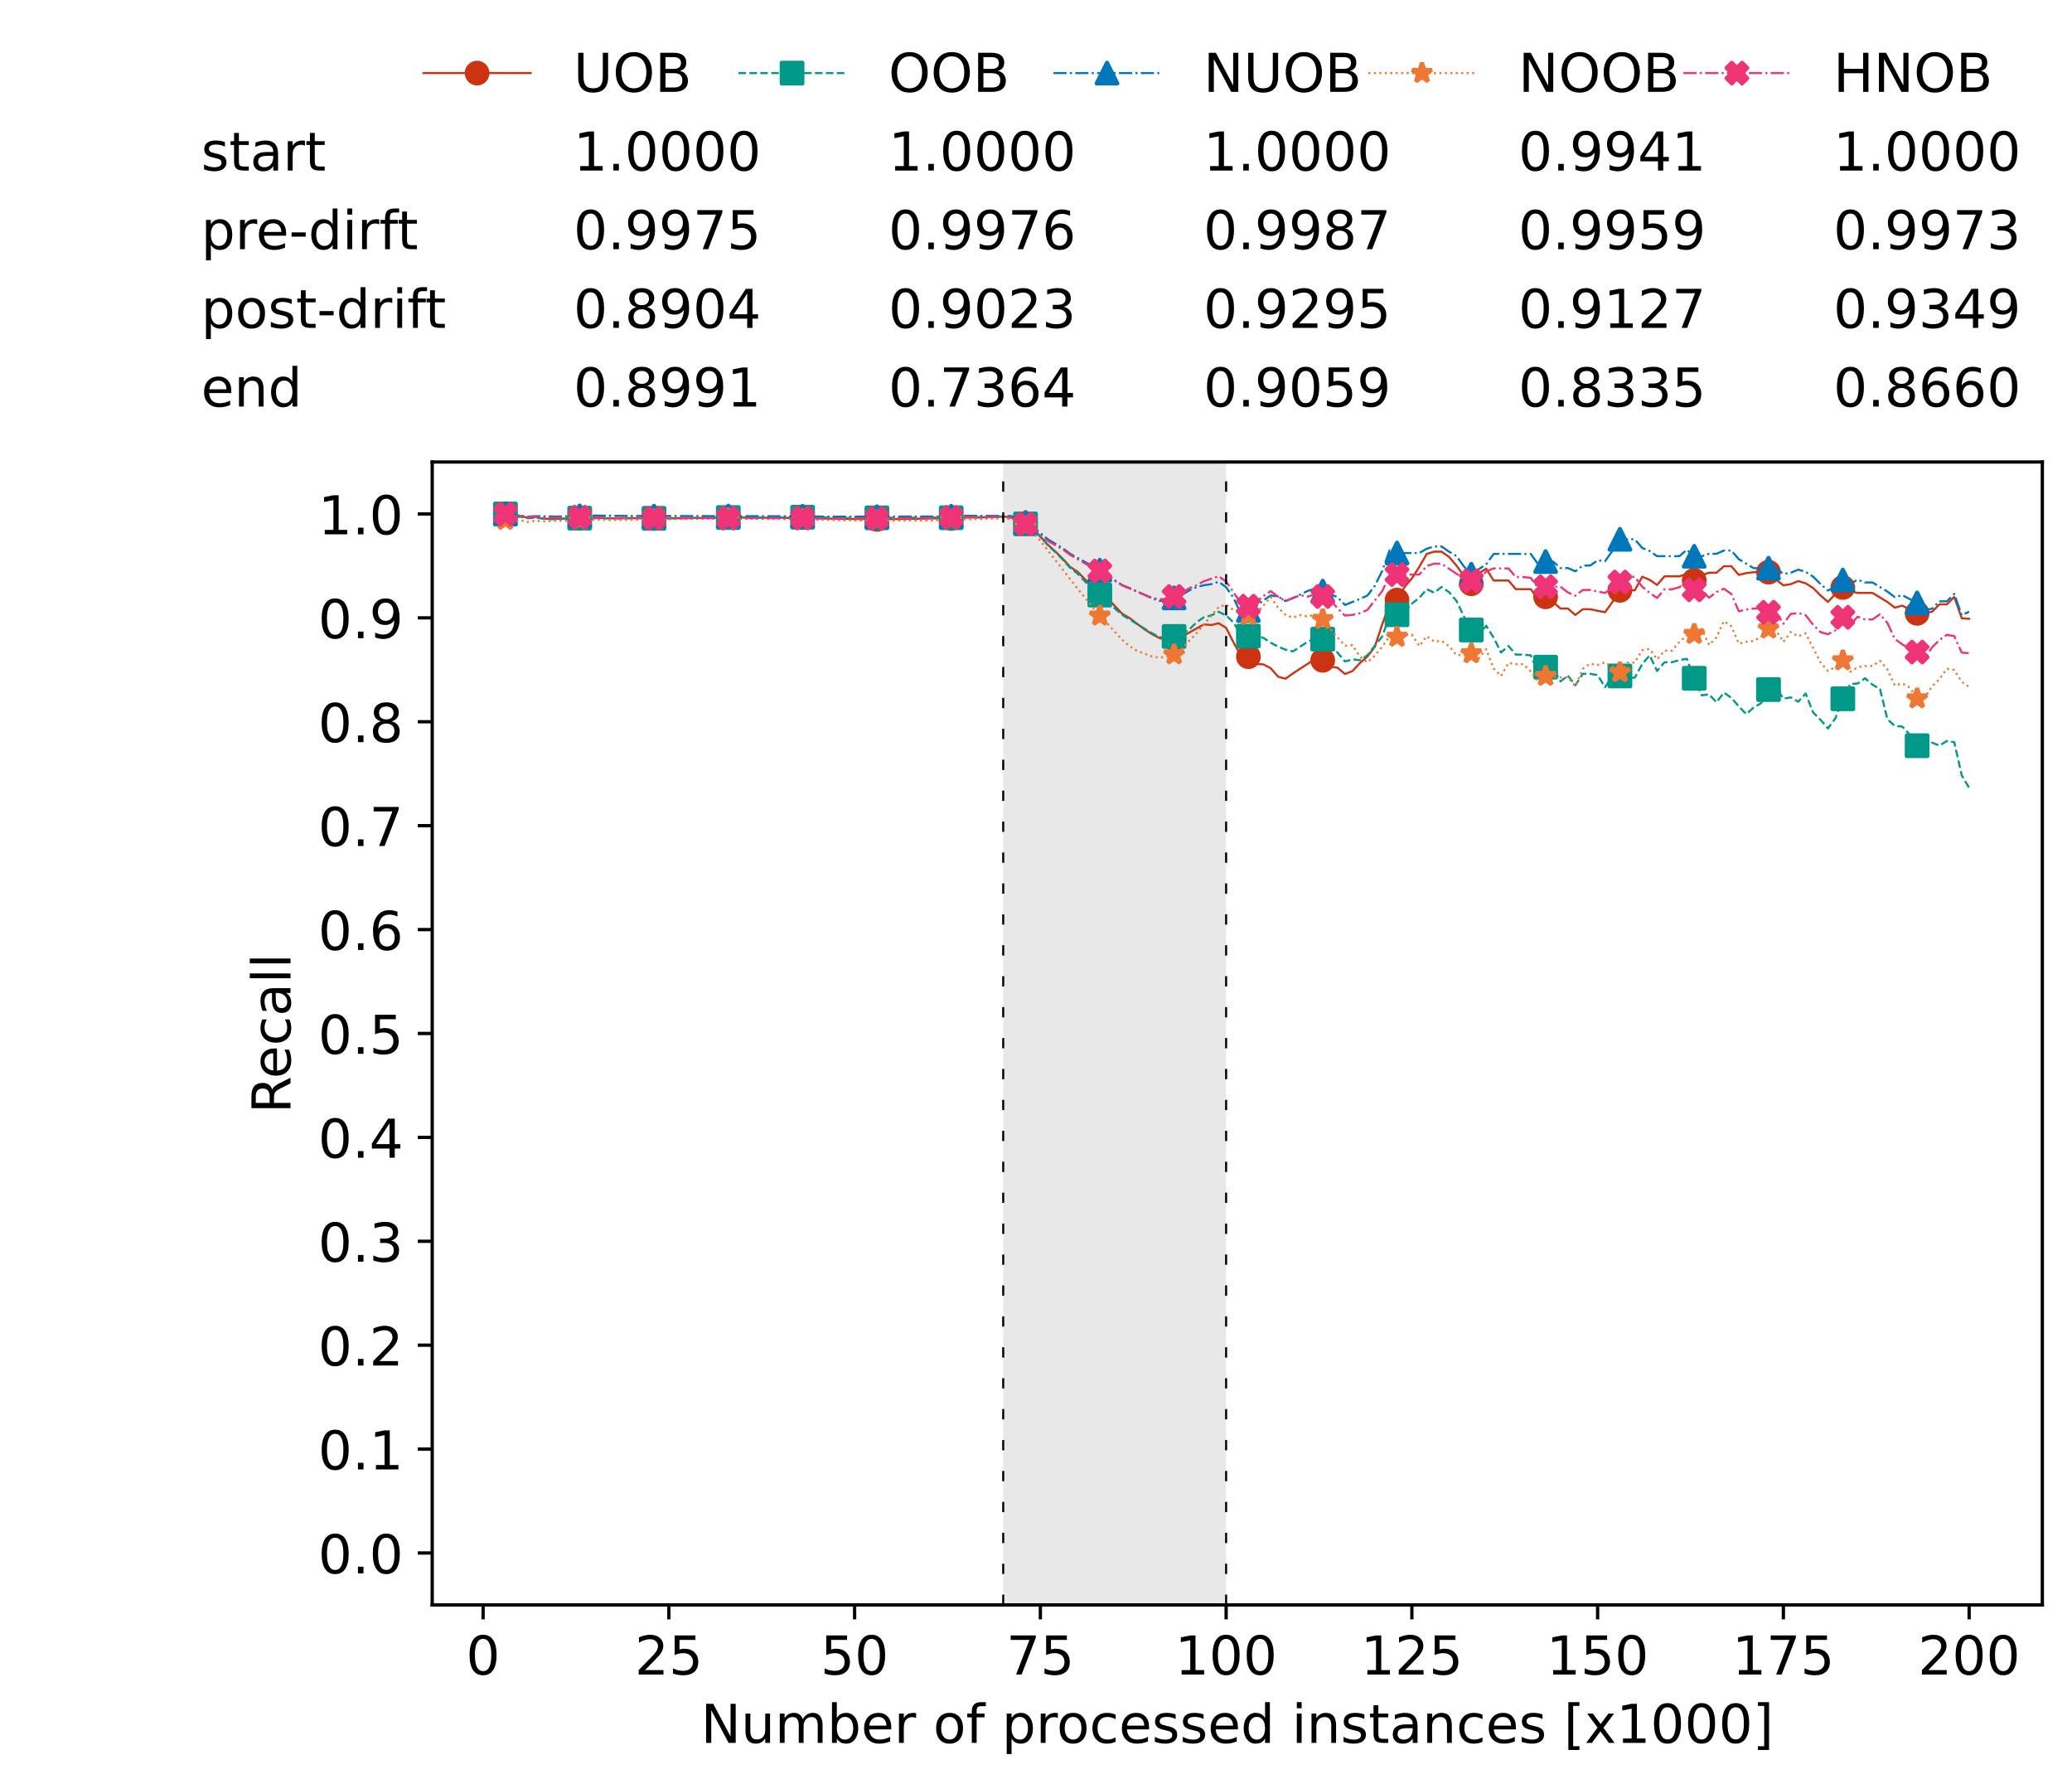 <?xml version="1.0" encoding="utf-8" standalone="no"?>
<!DOCTYPE svg PUBLIC "-//W3C//DTD SVG 1.1//EN"
  "http://www.w3.org/Graphics/SVG/1.1/DTD/svg11.dtd">
<!-- Created with matplotlib (https://matplotlib.org/) -->
<svg height="432.615pt" version="1.1" viewBox="0 0 502.65 432.615" width="502.65pt" xmlns="http://www.w3.org/2000/svg" xmlns:xlink="http://www.w3.org/1999/xlink">
 <defs>
  <style type="text/css">*{stroke-linecap:butt;stroke-linejoin:round;}</style>
 </defs>
 <g id="figure_1">
  <g id="patch_1">
   <path d="M 0 432.615 
L 502.65 432.615 
L 502.65 0 
L 0 0 
z
" style="fill:#ffffff;"/>
  </g>
  <g id="axes_1">
   <g id="patch_2">
    <path d="M 104.85 389.252 
L 495.45 389.252 
L 495.45 112.052 
L 104.85 112.052 
z
" style="fill:#ffffff;"/>
   </g>
   <g id="patch_3">
    <path clip-path="url(#p645c837072)" d="M 297.446 389.252 
L 297.446 112.052 
L 243.372 112.052 
L 243.372 389.252 
z
" style="fill:#d3d3d3;opacity:0.5;"/>
   </g>
   <g id="matplotlib.axis_1">
    <g id="xtick_1">
     <g id="line2d_1">
      <defs>
       <path d="M 0 0 
L 0 3.5 
" id="m0a6ffb1380" style="stroke:#000000;stroke-width:0.8;"/>
      </defs>
      <g>
       <use style="stroke:#000000;stroke-width:0.8;" x="117.197" xlink:href="#m0a6ffb1380" y="389.252"/>
      </g>
     </g>
     <g id="text_1">
      <!-- 0 -->
      <g transform="translate(113.061 406.13)scale(0.13 -0.13)">
       <defs>
        <path d="M 31.781 66.406 
Q 24.172 66.406 20.328 58.906 
Q 16.5 51.422 16.5 36.375 
Q 16.5 21.391 20.328 13.891 
Q 24.172 6.391 31.781 6.391 
Q 39.453 6.391 43.281 13.891 
Q 47.125 21.391 47.125 36.375 
Q 47.125 51.422 43.281 58.906 
Q 39.453 66.406 31.781 66.406 
z
M 31.781 74.219 
Q 44.047 74.219 50.516 64.516 
Q 56.984 54.828 56.984 36.375 
Q 56.984 17.969 50.516 8.266 
Q 44.047 -1.422 31.781 -1.422 
Q 19.531 -1.422 13.062 8.266 
Q 6.594 17.969 6.594 36.375 
Q 6.594 54.828 13.062 64.516 
Q 19.531 74.219 31.781 74.219 
z
" id="DejaVuSans-48"/>
       </defs>
       <use xlink:href="#DejaVuSans-48"/>
      </g>
     </g>
    </g>
    <g id="xtick_2">
     <g id="line2d_2">
      <g>
       <use style="stroke:#000000;stroke-width:0.8;" x="162.259" xlink:href="#m0a6ffb1380" y="389.252"/>
      </g>
     </g>
     <g id="text_2">
      <!-- 25 -->
      <g transform="translate(153.988 406.13)scale(0.13 -0.13)">
       <defs>
        <path d="M 19.188 8.297 
L 53.609 8.297 
L 53.609 0 
L 7.328 0 
L 7.328 8.297 
Q 12.938 14.109 22.625 23.891 
Q 32.328 33.688 34.812 36.531 
Q 39.547 41.844 41.422 45.531 
Q 43.312 49.219 43.312 52.781 
Q 43.312 58.594 39.234 62.25 
Q 35.156 65.922 28.609 65.922 
Q 23.969 65.922 18.812 64.312 
Q 13.672 62.703 7.812 59.422 
L 7.812 69.391 
Q 13.766 71.781 18.938 73 
Q 24.125 74.219 28.422 74.219 
Q 39.75 74.219 46.484 68.547 
Q 53.219 62.891 53.219 53.422 
Q 53.219 48.922 51.531 44.891 
Q 49.859 40.875 45.406 35.406 
Q 44.188 33.984 37.641 27.219 
Q 31.109 20.453 19.188 8.297 
z
" id="DejaVuSans-50"/>
        <path d="M 10.797 72.906 
L 49.516 72.906 
L 49.516 64.594 
L 19.828 64.594 
L 19.828 46.734 
Q 21.969 47.469 24.109 47.828 
Q 26.266 48.188 28.422 48.188 
Q 40.625 48.188 47.75 41.5 
Q 54.891 34.812 54.891 23.391 
Q 54.891 11.625 47.562 5.094 
Q 40.234 -1.422 26.906 -1.422 
Q 22.312 -1.422 17.547 -0.641 
Q 12.797 0.141 7.719 1.703 
L 7.719 11.625 
Q 12.109 9.234 16.797 8.062 
Q 21.484 6.891 26.703 6.891 
Q 35.156 6.891 40.078 11.328 
Q 45.016 15.766 45.016 23.391 
Q 45.016 31 40.078 35.438 
Q 35.156 39.891 26.703 39.891 
Q 22.75 39.891 18.812 39.016 
Q 14.891 38.141 10.797 36.281 
z
" id="DejaVuSans-53"/>
       </defs>
       <use xlink:href="#DejaVuSans-50"/>
       <use x="63.623" xlink:href="#DejaVuSans-53"/>
      </g>
     </g>
    </g>
    <g id="xtick_3">
     <g id="line2d_3">
      <g>
       <use style="stroke:#000000;stroke-width:0.8;" x="207.322" xlink:href="#m0a6ffb1380" y="389.252"/>
      </g>
     </g>
     <g id="text_3">
      <!-- 50 -->
      <g transform="translate(199.05 406.13)scale(0.13 -0.13)">
       <use xlink:href="#DejaVuSans-53"/>
       <use x="63.623" xlink:href="#DejaVuSans-48"/>
      </g>
     </g>
    </g>
    <g id="xtick_4">
     <g id="line2d_4">
      <g>
       <use style="stroke:#000000;stroke-width:0.8;" x="252.384" xlink:href="#m0a6ffb1380" y="389.252"/>
      </g>
     </g>
     <g id="text_4">
      <!-- 75 -->
      <g transform="translate(244.113 406.13)scale(0.13 -0.13)">
       <defs>
        <path d="M 8.203 72.906 
L 55.078 72.906 
L 55.078 68.703 
L 28.609 0 
L 18.312 0 
L 43.219 64.594 
L 8.203 64.594 
z
" id="DejaVuSans-55"/>
       </defs>
       <use xlink:href="#DejaVuSans-55"/>
       <use x="63.623" xlink:href="#DejaVuSans-53"/>
      </g>
     </g>
    </g>
    <g id="xtick_5">
     <g id="line2d_5">
      <g>
       <use style="stroke:#000000;stroke-width:0.8;" x="297.446" xlink:href="#m0a6ffb1380" y="389.252"/>
      </g>
     </g>
     <g id="text_5">
      <!-- 100 -->
      <g transform="translate(285.039 406.13)scale(0.13 -0.13)">
       <defs>
        <path d="M 12.406 8.297 
L 28.516 8.297 
L 28.516 63.922 
L 10.984 60.406 
L 10.984 69.391 
L 28.422 72.906 
L 38.281 72.906 
L 38.281 8.297 
L 54.391 8.297 
L 54.391 0 
L 12.406 0 
z
" id="DejaVuSans-49"/>
       </defs>
       <use xlink:href="#DejaVuSans-49"/>
       <use x="63.623" xlink:href="#DejaVuSans-48"/>
       <use x="127.246" xlink:href="#DejaVuSans-48"/>
      </g>
     </g>
    </g>
    <g id="xtick_6">
     <g id="line2d_6">
      <g>
       <use style="stroke:#000000;stroke-width:0.8;" x="342.509" xlink:href="#m0a6ffb1380" y="389.252"/>
      </g>
     </g>
     <g id="text_6">
      <!-- 125 -->
      <g transform="translate(330.102 406.13)scale(0.13 -0.13)">
       <use xlink:href="#DejaVuSans-49"/>
       <use x="63.623" xlink:href="#DejaVuSans-50"/>
       <use x="127.246" xlink:href="#DejaVuSans-53"/>
      </g>
     </g>
    </g>
    <g id="xtick_7">
     <g id="line2d_7">
      <g>
       <use style="stroke:#000000;stroke-width:0.8;" x="387.571" xlink:href="#m0a6ffb1380" y="389.252"/>
      </g>
     </g>
     <g id="text_7">
      <!-- 150 -->
      <g transform="translate(375.164 406.13)scale(0.13 -0.13)">
       <use xlink:href="#DejaVuSans-49"/>
       <use x="63.623" xlink:href="#DejaVuSans-53"/>
       <use x="127.246" xlink:href="#DejaVuSans-48"/>
      </g>
     </g>
    </g>
    <g id="xtick_8">
     <g id="line2d_8">
      <g>
       <use style="stroke:#000000;stroke-width:0.8;" x="432.633" xlink:href="#m0a6ffb1380" y="389.252"/>
      </g>
     </g>
     <g id="text_8">
      <!-- 175 -->
      <g transform="translate(420.226 406.13)scale(0.13 -0.13)">
       <use xlink:href="#DejaVuSans-49"/>
       <use x="63.623" xlink:href="#DejaVuSans-55"/>
       <use x="127.246" xlink:href="#DejaVuSans-53"/>
      </g>
     </g>
    </g>
    <g id="xtick_9">
     <g id="line2d_9">
      <g>
       <use style="stroke:#000000;stroke-width:0.8;" x="477.695" xlink:href="#m0a6ffb1380" y="389.252"/>
      </g>
     </g>
     <g id="text_9">
      <!-- 200 -->
      <g transform="translate(465.289 406.13)scale(0.13 -0.13)">
       <use xlink:href="#DejaVuSans-50"/>
       <use x="63.623" xlink:href="#DejaVuSans-48"/>
       <use x="127.246" xlink:href="#DejaVuSans-48"/>
      </g>
     </g>
    </g>
    <g id="text_10">
     <!-- Number of processed instances [x1000] -->
     <g transform="translate(170.025 422.711)scale(0.13 -0.13)">
      <defs>
       <path d="M 9.812 72.906 
L 23.094 72.906 
L 55.422 11.922 
L 55.422 72.906 
L 64.984 72.906 
L 64.984 0 
L 51.703 0 
L 19.391 60.984 
L 19.391 0 
L 9.812 0 
z
" id="DejaVuSans-78"/>
       <path d="M 8.5 21.578 
L 8.5 54.688 
L 17.484 54.688 
L 17.484 21.922 
Q 17.484 14.156 20.5 10.266 
Q 23.531 6.391 29.594 6.391 
Q 36.859 6.391 41.078 11.031 
Q 45.312 15.672 45.312 23.688 
L 45.312 54.688 
L 54.297 54.688 
L 54.297 0 
L 45.312 0 
L 45.312 8.406 
Q 42.047 3.422 37.719 1 
Q 33.406 -1.422 27.688 -1.422 
Q 18.266 -1.422 13.375 4.438 
Q 8.5 10.297 8.5 21.578 
z
M 31.109 56 
z
" id="DejaVuSans-117"/>
       <path d="M 52 44.188 
Q 55.375 50.25 60.062 53.125 
Q 64.75 56 71.094 56 
Q 79.641 56 84.281 50.016 
Q 88.922 44.047 88.922 33.016 
L 88.922 0 
L 79.891 0 
L 79.891 32.719 
Q 79.891 40.578 77.094 44.375 
Q 74.312 48.188 68.609 48.188 
Q 61.625 48.188 57.562 43.547 
Q 53.516 38.922 53.516 30.906 
L 53.516 0 
L 44.484 0 
L 44.484 32.719 
Q 44.484 40.625 41.703 44.406 
Q 38.922 48.188 33.109 48.188 
Q 26.219 48.188 22.156 43.531 
Q 18.109 38.875 18.109 30.906 
L 18.109 0 
L 9.078 0 
L 9.078 54.688 
L 18.109 54.688 
L 18.109 46.188 
Q 21.188 51.219 25.484 53.609 
Q 29.781 56 35.688 56 
Q 41.656 56 45.828 52.969 
Q 50 49.953 52 44.188 
z
" id="DejaVuSans-109"/>
       <path d="M 48.688 27.297 
Q 48.688 37.203 44.609 42.844 
Q 40.531 48.484 33.406 48.484 
Q 26.266 48.484 22.188 42.844 
Q 18.109 37.203 18.109 27.297 
Q 18.109 17.391 22.188 11.75 
Q 26.266 6.109 33.406 6.109 
Q 40.531 6.109 44.609 11.75 
Q 48.688 17.391 48.688 27.297 
z
M 18.109 46.391 
Q 20.953 51.266 25.266 53.625 
Q 29.594 56 35.594 56 
Q 45.562 56 51.781 48.094 
Q 58.016 40.188 58.016 27.297 
Q 58.016 14.406 51.781 6.484 
Q 45.562 -1.422 35.594 -1.422 
Q 29.594 -1.422 25.266 0.953 
Q 20.953 3.328 18.109 8.203 
L 18.109 0 
L 9.078 0 
L 9.078 75.984 
L 18.109 75.984 
z
" id="DejaVuSans-98"/>
       <path d="M 56.203 29.594 
L 56.203 25.203 
L 14.891 25.203 
Q 15.484 15.922 20.484 11.062 
Q 25.484 6.203 34.422 6.203 
Q 39.594 6.203 44.453 7.469 
Q 49.312 8.734 54.109 11.281 
L 54.109 2.781 
Q 49.266 0.734 44.188 -0.344 
Q 39.109 -1.422 33.891 -1.422 
Q 20.797 -1.422 13.156 6.188 
Q 5.516 13.812 5.516 26.812 
Q 5.516 40.234 12.766 48.109 
Q 20.016 56 32.328 56 
Q 43.359 56 49.781 48.891 
Q 56.203 41.797 56.203 29.594 
z
M 47.219 32.234 
Q 47.125 39.594 43.094 43.984 
Q 39.062 48.391 32.422 48.391 
Q 24.906 48.391 20.391 44.141 
Q 15.875 39.891 15.188 32.172 
z
" id="DejaVuSans-101"/>
       <path d="M 41.109 46.297 
Q 39.594 47.172 37.812 47.578 
Q 36.031 48 33.891 48 
Q 26.266 48 22.188 43.047 
Q 18.109 38.094 18.109 28.812 
L 18.109 0 
L 9.078 0 
L 9.078 54.688 
L 18.109 54.688 
L 18.109 46.188 
Q 20.953 51.172 25.484 53.578 
Q 30.031 56 36.531 56 
Q 37.453 56 38.578 55.875 
Q 39.703 55.766 41.062 55.516 
z
" id="DejaVuSans-114"/>
       <path id="DejaVuSans-32"/>
       <path d="M 30.609 48.391 
Q 23.391 48.391 19.188 42.75 
Q 14.984 37.109 14.984 27.297 
Q 14.984 17.484 19.156 11.844 
Q 23.344 6.203 30.609 6.203 
Q 37.797 6.203 41.984 11.859 
Q 46.188 17.531 46.188 27.297 
Q 46.188 37.016 41.984 42.703 
Q 37.797 48.391 30.609 48.391 
z
M 30.609 56 
Q 42.328 56 49.016 48.375 
Q 55.719 40.766 55.719 27.297 
Q 55.719 13.875 49.016 6.219 
Q 42.328 -1.422 30.609 -1.422 
Q 18.844 -1.422 12.172 6.219 
Q 5.516 13.875 5.516 27.297 
Q 5.516 40.766 12.172 48.375 
Q 18.844 56 30.609 56 
z
" id="DejaVuSans-111"/>
       <path d="M 37.109 75.984 
L 37.109 68.5 
L 28.516 68.5 
Q 23.688 68.5 21.797 66.547 
Q 19.922 64.594 19.922 59.516 
L 19.922 54.688 
L 34.719 54.688 
L 34.719 47.703 
L 19.922 47.703 
L 19.922 0 
L 10.891 0 
L 10.891 47.703 
L 2.297 47.703 
L 2.297 54.688 
L 10.891 54.688 
L 10.891 58.5 
Q 10.891 67.625 15.141 71.797 
Q 19.391 75.984 28.609 75.984 
z
" id="DejaVuSans-102"/>
       <path d="M 18.109 8.203 
L 18.109 -20.797 
L 9.078 -20.797 
L 9.078 54.688 
L 18.109 54.688 
L 18.109 46.391 
Q 20.953 51.266 25.266 53.625 
Q 29.594 56 35.594 56 
Q 45.562 56 51.781 48.094 
Q 58.016 40.188 58.016 27.297 
Q 58.016 14.406 51.781 6.484 
Q 45.562 -1.422 35.594 -1.422 
Q 29.594 -1.422 25.266 0.953 
Q 20.953 3.328 18.109 8.203 
z
M 48.688 27.297 
Q 48.688 37.203 44.609 42.844 
Q 40.531 48.484 33.406 48.484 
Q 26.266 48.484 22.188 42.844 
Q 18.109 37.203 18.109 27.297 
Q 18.109 17.391 22.188 11.75 
Q 26.266 6.109 33.406 6.109 
Q 40.531 6.109 44.609 11.75 
Q 48.688 17.391 48.688 27.297 
z
" id="DejaVuSans-112"/>
       <path d="M 48.781 52.594 
L 48.781 44.188 
Q 44.969 46.297 41.141 47.344 
Q 37.312 48.391 33.406 48.391 
Q 24.656 48.391 19.812 42.844 
Q 14.984 37.312 14.984 27.297 
Q 14.984 17.281 19.812 11.734 
Q 24.656 6.203 33.406 6.203 
Q 37.312 6.203 41.141 7.25 
Q 44.969 8.297 48.781 10.406 
L 48.781 2.094 
Q 45.016 0.344 40.984 -0.531 
Q 36.969 -1.422 32.422 -1.422 
Q 20.062 -1.422 12.781 6.344 
Q 5.516 14.109 5.516 27.297 
Q 5.516 40.672 12.859 48.328 
Q 20.219 56 33.016 56 
Q 37.156 56 41.109 55.141 
Q 45.062 54.297 48.781 52.594 
z
" id="DejaVuSans-99"/>
       <path d="M 44.281 53.078 
L 44.281 44.578 
Q 40.484 46.531 36.375 47.5 
Q 32.281 48.484 27.875 48.484 
Q 21.188 48.484 17.844 46.438 
Q 14.5 44.391 14.5 40.281 
Q 14.5 37.156 16.891 35.375 
Q 19.281 33.594 26.516 31.984 
L 29.594 31.297 
Q 39.156 29.25 43.188 25.516 
Q 47.219 21.781 47.219 15.094 
Q 47.219 7.469 41.188 3.016 
Q 35.156 -1.422 24.609 -1.422 
Q 20.219 -1.422 15.453 -0.562 
Q 10.688 0.297 5.422 2 
L 5.422 11.281 
Q 10.406 8.688 15.234 7.391 
Q 20.062 6.109 24.812 6.109 
Q 31.156 6.109 34.562 8.281 
Q 37.984 10.453 37.984 14.406 
Q 37.984 18.062 35.516 20.016 
Q 33.062 21.969 24.703 23.781 
L 21.578 24.516 
Q 13.234 26.266 9.516 29.906 
Q 5.812 33.547 5.812 39.891 
Q 5.812 47.609 11.281 51.797 
Q 16.75 56 26.812 56 
Q 31.781 56 36.172 55.266 
Q 40.578 54.547 44.281 53.078 
z
" id="DejaVuSans-115"/>
       <path d="M 45.406 46.391 
L 45.406 75.984 
L 54.391 75.984 
L 54.391 0 
L 45.406 0 
L 45.406 8.203 
Q 42.578 3.328 38.25 0.953 
Q 33.938 -1.422 27.875 -1.422 
Q 17.969 -1.422 11.734 6.484 
Q 5.516 14.406 5.516 27.297 
Q 5.516 40.188 11.734 48.094 
Q 17.969 56 27.875 56 
Q 33.938 56 38.25 53.625 
Q 42.578 51.266 45.406 46.391 
z
M 14.797 27.297 
Q 14.797 17.391 18.875 11.75 
Q 22.953 6.109 30.078 6.109 
Q 37.203 6.109 41.297 11.75 
Q 45.406 17.391 45.406 27.297 
Q 45.406 37.203 41.297 42.844 
Q 37.203 48.484 30.078 48.484 
Q 22.953 48.484 18.875 42.844 
Q 14.797 37.203 14.797 27.297 
z
" id="DejaVuSans-100"/>
       <path d="M 9.422 54.688 
L 18.406 54.688 
L 18.406 0 
L 9.422 0 
z
M 9.422 75.984 
L 18.406 75.984 
L 18.406 64.594 
L 9.422 64.594 
z
" id="DejaVuSans-105"/>
       <path d="M 54.891 33.016 
L 54.891 0 
L 45.906 0 
L 45.906 32.719 
Q 45.906 40.484 42.875 44.328 
Q 39.844 48.188 33.797 48.188 
Q 26.516 48.188 22.312 43.547 
Q 18.109 38.922 18.109 30.906 
L 18.109 0 
L 9.078 0 
L 9.078 54.688 
L 18.109 54.688 
L 18.109 46.188 
Q 21.344 51.125 25.703 53.562 
Q 30.078 56 35.797 56 
Q 45.219 56 50.047 50.172 
Q 54.891 44.344 54.891 33.016 
z
" id="DejaVuSans-110"/>
       <path d="M 18.312 70.219 
L 18.312 54.688 
L 36.812 54.688 
L 36.812 47.703 
L 18.312 47.703 
L 18.312 18.016 
Q 18.312 11.328 20.141 9.422 
Q 21.969 7.516 27.594 7.516 
L 36.812 7.516 
L 36.812 0 
L 27.594 0 
Q 17.188 0 13.234 3.875 
Q 9.281 7.766 9.281 18.016 
L 9.281 47.703 
L 2.688 47.703 
L 2.688 54.688 
L 9.281 54.688 
L 9.281 70.219 
z
" id="DejaVuSans-116"/>
       <path d="M 34.281 27.484 
Q 23.391 27.484 19.188 25 
Q 14.984 22.516 14.984 16.5 
Q 14.984 11.719 18.141 8.906 
Q 21.297 6.109 26.703 6.109 
Q 34.188 6.109 38.703 11.406 
Q 43.219 16.703 43.219 25.484 
L 43.219 27.484 
z
M 52.203 31.203 
L 52.203 0 
L 43.219 0 
L 43.219 8.297 
Q 40.141 3.328 35.547 0.953 
Q 30.953 -1.422 24.312 -1.422 
Q 15.922 -1.422 10.953 3.297 
Q 6 8.016 6 15.922 
Q 6 25.141 12.172 29.828 
Q 18.359 34.516 30.609 34.516 
L 43.219 34.516 
L 43.219 35.406 
Q 43.219 41.609 39.141 45 
Q 35.062 48.391 27.688 48.391 
Q 23 48.391 18.547 47.266 
Q 14.109 46.141 10.016 43.891 
L 10.016 52.203 
Q 14.938 54.109 19.578 55.047 
Q 24.219 56 28.609 56 
Q 40.484 56 46.344 49.844 
Q 52.203 43.703 52.203 31.203 
z
" id="DejaVuSans-97"/>
       <path d="M 8.594 75.984 
L 29.297 75.984 
L 29.297 69 
L 17.578 69 
L 17.578 -6.203 
L 29.297 -6.203 
L 29.297 -13.188 
L 8.594 -13.188 
z
" id="DejaVuSans-91"/>
       <path d="M 54.891 54.688 
L 35.109 28.078 
L 55.906 0 
L 45.312 0 
L 29.391 21.484 
L 13.484 0 
L 2.875 0 
L 24.125 28.609 
L 4.688 54.688 
L 15.281 54.688 
L 29.781 35.203 
L 44.281 54.688 
z
" id="DejaVuSans-120"/>
       <path d="M 30.422 75.984 
L 30.422 -13.188 
L 9.719 -13.188 
L 9.719 -6.203 
L 21.391 -6.203 
L 21.391 69 
L 9.719 69 
L 9.719 75.984 
z
" id="DejaVuSans-93"/>
      </defs>
      <use xlink:href="#DejaVuSans-78"/>
      <use x="74.805" xlink:href="#DejaVuSans-117"/>
      <use x="138.184" xlink:href="#DejaVuSans-109"/>
      <use x="235.596" xlink:href="#DejaVuSans-98"/>
      <use x="299.072" xlink:href="#DejaVuSans-101"/>
      <use x="360.596" xlink:href="#DejaVuSans-114"/>
      <use x="401.709" xlink:href="#DejaVuSans-32"/>
      <use x="433.496" xlink:href="#DejaVuSans-111"/>
      <use x="494.678" xlink:href="#DejaVuSans-102"/>
      <use x="529.883" xlink:href="#DejaVuSans-32"/>
      <use x="561.67" xlink:href="#DejaVuSans-112"/>
      <use x="625.146" xlink:href="#DejaVuSans-114"/>
      <use x="664.01" xlink:href="#DejaVuSans-111"/>
      <use x="725.191" xlink:href="#DejaVuSans-99"/>
      <use x="780.172" xlink:href="#DejaVuSans-101"/>
      <use x="841.695" xlink:href="#DejaVuSans-115"/>
      <use x="893.795" xlink:href="#DejaVuSans-115"/>
      <use x="945.895" xlink:href="#DejaVuSans-101"/>
      <use x="1007.418" xlink:href="#DejaVuSans-100"/>
      <use x="1070.895" xlink:href="#DejaVuSans-32"/>
      <use x="1102.682" xlink:href="#DejaVuSans-105"/>
      <use x="1130.465" xlink:href="#DejaVuSans-110"/>
      <use x="1193.844" xlink:href="#DejaVuSans-115"/>
      <use x="1245.943" xlink:href="#DejaVuSans-116"/>
      <use x="1285.152" xlink:href="#DejaVuSans-97"/>
      <use x="1346.432" xlink:href="#DejaVuSans-110"/>
      <use x="1409.811" xlink:href="#DejaVuSans-99"/>
      <use x="1464.791" xlink:href="#DejaVuSans-101"/>
      <use x="1526.314" xlink:href="#DejaVuSans-115"/>
      <use x="1578.414" xlink:href="#DejaVuSans-32"/>
      <use x="1610.201" xlink:href="#DejaVuSans-91"/>
      <use x="1649.215" xlink:href="#DejaVuSans-120"/>
      <use x="1708.395" xlink:href="#DejaVuSans-49"/>
      <use x="1772.018" xlink:href="#DejaVuSans-48"/>
      <use x="1835.641" xlink:href="#DejaVuSans-48"/>
      <use x="1899.264" xlink:href="#DejaVuSans-48"/>
      <use x="1962.887" xlink:href="#DejaVuSans-93"/>
     </g>
    </g>
   </g>
   <g id="matplotlib.axis_2">
    <g id="ytick_1">
     <g id="line2d_10">
      <defs>
       <path d="M 0 0 
L -3.5 0 
" id="m05f460c3f7" style="stroke:#000000;stroke-width:0.8;"/>
      </defs>
      <g>
       <use style="stroke:#000000;stroke-width:0.8;" x="104.85" xlink:href="#m05f460c3f7" y="376.652"/>
      </g>
     </g>
     <g id="text_11">
      <!-- 0.0 -->
      <g transform="translate(77.176 381.591)scale(0.13 -0.13)">
       <defs>
        <path d="M 10.688 12.406 
L 21 12.406 
L 21 0 
L 10.688 0 
z
" id="DejaVuSans-46"/>
       </defs>
       <use xlink:href="#DejaVuSans-48"/>
       <use x="63.623" xlink:href="#DejaVuSans-46"/>
       <use x="95.41" xlink:href="#DejaVuSans-48"/>
      </g>
     </g>
    </g>
    <g id="ytick_2">
     <g id="line2d_11">
      <g>
       <use style="stroke:#000000;stroke-width:0.8;" x="104.85" xlink:href="#m05f460c3f7" y="351.452"/>
      </g>
     </g>
     <g id="text_12">
      <!-- 0.1 -->
      <g transform="translate(77.176 356.391)scale(0.13 -0.13)">
       <use xlink:href="#DejaVuSans-48"/>
       <use x="63.623" xlink:href="#DejaVuSans-46"/>
       <use x="95.41" xlink:href="#DejaVuSans-49"/>
      </g>
     </g>
    </g>
    <g id="ytick_3">
     <g id="line2d_12">
      <g>
       <use style="stroke:#000000;stroke-width:0.8;" x="104.85" xlink:href="#m05f460c3f7" y="326.252"/>
      </g>
     </g>
     <g id="text_13">
      <!-- 0.2 -->
      <g transform="translate(77.176 331.191)scale(0.13 -0.13)">
       <use xlink:href="#DejaVuSans-48"/>
       <use x="63.623" xlink:href="#DejaVuSans-46"/>
       <use x="95.41" xlink:href="#DejaVuSans-50"/>
      </g>
     </g>
    </g>
    <g id="ytick_4">
     <g id="line2d_13">
      <g>
       <use style="stroke:#000000;stroke-width:0.8;" x="104.85" xlink:href="#m05f460c3f7" y="301.052"/>
      </g>
     </g>
     <g id="text_14">
      <!-- 0.3 -->
      <g transform="translate(77.176 305.991)scale(0.13 -0.13)">
       <defs>
        <path d="M 40.578 39.312 
Q 47.656 37.797 51.625 33 
Q 55.609 28.219 55.609 21.188 
Q 55.609 10.406 48.188 4.484 
Q 40.766 -1.422 27.094 -1.422 
Q 22.516 -1.422 17.656 -0.516 
Q 12.797 0.391 7.625 2.203 
L 7.625 11.719 
Q 11.719 9.328 16.594 8.109 
Q 21.484 6.891 26.812 6.891 
Q 36.078 6.891 40.938 10.547 
Q 45.797 14.203 45.797 21.188 
Q 45.797 27.641 41.281 31.266 
Q 36.766 34.906 28.719 34.906 
L 20.219 34.906 
L 20.219 43.016 
L 29.109 43.016 
Q 36.375 43.016 40.234 45.922 
Q 44.094 48.828 44.094 54.297 
Q 44.094 59.906 40.109 62.906 
Q 36.141 65.922 28.719 65.922 
Q 24.656 65.922 20.016 65.031 
Q 15.375 64.156 9.812 62.312 
L 9.812 71.094 
Q 15.438 72.656 20.344 73.438 
Q 25.25 74.219 29.594 74.219 
Q 40.828 74.219 47.359 69.109 
Q 53.906 64.016 53.906 55.328 
Q 53.906 49.266 50.438 45.094 
Q 46.969 40.922 40.578 39.312 
z
" id="DejaVuSans-51"/>
       </defs>
       <use xlink:href="#DejaVuSans-48"/>
       <use x="63.623" xlink:href="#DejaVuSans-46"/>
       <use x="95.41" xlink:href="#DejaVuSans-51"/>
      </g>
     </g>
    </g>
    <g id="ytick_5">
     <g id="line2d_14">
      <g>
       <use style="stroke:#000000;stroke-width:0.8;" x="104.85" xlink:href="#m05f460c3f7" y="275.852"/>
      </g>
     </g>
     <g id="text_15">
      <!-- 0.4 -->
      <g transform="translate(77.176 280.791)scale(0.13 -0.13)">
       <defs>
        <path d="M 37.797 64.312 
L 12.891 25.391 
L 37.797 25.391 
z
M 35.203 72.906 
L 47.609 72.906 
L 47.609 25.391 
L 58.016 25.391 
L 58.016 17.188 
L 47.609 17.188 
L 47.609 0 
L 37.797 0 
L 37.797 17.188 
L 4.891 17.188 
L 4.891 26.703 
z
" id="DejaVuSans-52"/>
       </defs>
       <use xlink:href="#DejaVuSans-48"/>
       <use x="63.623" xlink:href="#DejaVuSans-46"/>
       <use x="95.41" xlink:href="#DejaVuSans-52"/>
      </g>
     </g>
    </g>
    <g id="ytick_6">
     <g id="line2d_15">
      <g>
       <use style="stroke:#000000;stroke-width:0.8;" x="104.85" xlink:href="#m05f460c3f7" y="250.652"/>
      </g>
     </g>
     <g id="text_16">
      <!-- 0.5 -->
      <g transform="translate(77.176 255.591)scale(0.13 -0.13)">
       <use xlink:href="#DejaVuSans-48"/>
       <use x="63.623" xlink:href="#DejaVuSans-46"/>
       <use x="95.41" xlink:href="#DejaVuSans-53"/>
      </g>
     </g>
    </g>
    <g id="ytick_7">
     <g id="line2d_16">
      <g>
       <use style="stroke:#000000;stroke-width:0.8;" x="104.85" xlink:href="#m05f460c3f7" y="225.452"/>
      </g>
     </g>
     <g id="text_17">
      <!-- 0.6 -->
      <g transform="translate(77.176 230.391)scale(0.13 -0.13)">
       <defs>
        <path d="M 33.016 40.375 
Q 26.375 40.375 22.484 35.828 
Q 18.609 31.297 18.609 23.391 
Q 18.609 15.531 22.484 10.953 
Q 26.375 6.391 33.016 6.391 
Q 39.656 6.391 43.531 10.953 
Q 47.406 15.531 47.406 23.391 
Q 47.406 31.297 43.531 35.828 
Q 39.656 40.375 33.016 40.375 
z
M 52.594 71.297 
L 52.594 62.312 
Q 48.875 64.062 45.094 64.984 
Q 41.312 65.922 37.594 65.922 
Q 27.828 65.922 22.672 59.328 
Q 17.531 52.734 16.797 39.406 
Q 19.672 43.656 24.016 45.922 
Q 28.375 48.188 33.594 48.188 
Q 44.578 48.188 50.953 41.516 
Q 57.328 34.859 57.328 23.391 
Q 57.328 12.156 50.688 5.359 
Q 44.047 -1.422 33.016 -1.422 
Q 20.359 -1.422 13.672 8.266 
Q 6.984 17.969 6.984 36.375 
Q 6.984 53.656 15.188 63.938 
Q 23.391 74.219 37.203 74.219 
Q 40.922 74.219 44.703 73.484 
Q 48.484 72.75 52.594 71.297 
z
" id="DejaVuSans-54"/>
       </defs>
       <use xlink:href="#DejaVuSans-48"/>
       <use x="63.623" xlink:href="#DejaVuSans-46"/>
       <use x="95.41" xlink:href="#DejaVuSans-54"/>
      </g>
     </g>
    </g>
    <g id="ytick_8">
     <g id="line2d_17">
      <g>
       <use style="stroke:#000000;stroke-width:0.8;" x="104.85" xlink:href="#m05f460c3f7" y="200.252"/>
      </g>
     </g>
     <g id="text_18">
      <!-- 0.7 -->
      <g transform="translate(77.176 205.191)scale(0.13 -0.13)">
       <use xlink:href="#DejaVuSans-48"/>
       <use x="63.623" xlink:href="#DejaVuSans-46"/>
       <use x="95.41" xlink:href="#DejaVuSans-55"/>
      </g>
     </g>
    </g>
    <g id="ytick_9">
     <g id="line2d_18">
      <g>
       <use style="stroke:#000000;stroke-width:0.8;" x="104.85" xlink:href="#m05f460c3f7" y="175.052"/>
      </g>
     </g>
     <g id="text_19">
      <!-- 0.8 -->
      <g transform="translate(77.176 179.991)scale(0.13 -0.13)">
       <defs>
        <path d="M 31.781 34.625 
Q 24.75 34.625 20.719 30.859 
Q 16.703 27.094 16.703 20.516 
Q 16.703 13.922 20.719 10.156 
Q 24.75 6.391 31.781 6.391 
Q 38.812 6.391 42.859 10.172 
Q 46.922 13.969 46.922 20.516 
Q 46.922 27.094 42.891 30.859 
Q 38.875 34.625 31.781 34.625 
z
M 21.922 38.812 
Q 15.578 40.375 12.031 44.719 
Q 8.5 49.078 8.5 55.328 
Q 8.5 64.062 14.719 69.141 
Q 20.953 74.219 31.781 74.219 
Q 42.672 74.219 48.875 69.141 
Q 55.078 64.062 55.078 55.328 
Q 55.078 49.078 51.531 44.719 
Q 48 40.375 41.703 38.812 
Q 48.828 37.156 52.797 32.312 
Q 56.781 27.484 56.781 20.516 
Q 56.781 9.906 50.312 4.234 
Q 43.844 -1.422 31.781 -1.422 
Q 19.734 -1.422 13.25 4.234 
Q 6.781 9.906 6.781 20.516 
Q 6.781 27.484 10.781 32.312 
Q 14.797 37.156 21.922 38.812 
z
M 18.312 54.391 
Q 18.312 48.734 21.844 45.562 
Q 25.391 42.391 31.781 42.391 
Q 38.141 42.391 41.719 45.562 
Q 45.312 48.734 45.312 54.391 
Q 45.312 60.062 41.719 63.234 
Q 38.141 66.406 31.781 66.406 
Q 25.391 66.406 21.844 63.234 
Q 18.312 60.062 18.312 54.391 
z
" id="DejaVuSans-56"/>
       </defs>
       <use xlink:href="#DejaVuSans-48"/>
       <use x="63.623" xlink:href="#DejaVuSans-46"/>
       <use x="95.41" xlink:href="#DejaVuSans-56"/>
      </g>
     </g>
    </g>
    <g id="ytick_10">
     <g id="line2d_19">
      <g>
       <use style="stroke:#000000;stroke-width:0.8;" x="104.85" xlink:href="#m05f460c3f7" y="149.852"/>
      </g>
     </g>
     <g id="text_20">
      <!-- 0.9 -->
      <g transform="translate(77.176 154.791)scale(0.13 -0.13)">
       <defs>
        <path d="M 10.984 1.516 
L 10.984 10.5 
Q 14.703 8.734 18.5 7.812 
Q 22.312 6.891 25.984 6.891 
Q 35.75 6.891 40.891 13.453 
Q 46.047 20.016 46.781 33.406 
Q 43.953 29.203 39.594 26.953 
Q 35.25 24.703 29.984 24.703 
Q 19.047 24.703 12.672 31.312 
Q 6.297 37.938 6.297 49.422 
Q 6.297 60.641 12.938 67.422 
Q 19.578 74.219 30.609 74.219 
Q 43.266 74.219 49.922 64.516 
Q 56.594 54.828 56.594 36.375 
Q 56.594 19.141 48.406 8.859 
Q 40.234 -1.422 26.422 -1.422 
Q 22.703 -1.422 18.891 -0.688 
Q 15.094 0.047 10.984 1.516 
z
M 30.609 32.422 
Q 37.25 32.422 41.125 36.953 
Q 45.016 41.5 45.016 49.422 
Q 45.016 57.281 41.125 61.844 
Q 37.25 66.406 30.609 66.406 
Q 23.969 66.406 20.094 61.844 
Q 16.219 57.281 16.219 49.422 
Q 16.219 41.5 20.094 36.953 
Q 23.969 32.422 30.609 32.422 
z
" id="DejaVuSans-57"/>
       </defs>
       <use xlink:href="#DejaVuSans-48"/>
       <use x="63.623" xlink:href="#DejaVuSans-46"/>
       <use x="95.41" xlink:href="#DejaVuSans-57"/>
      </g>
     </g>
    </g>
    <g id="ytick_11">
     <g id="line2d_20">
      <g>
       <use style="stroke:#000000;stroke-width:0.8;" x="104.85" xlink:href="#m05f460c3f7" y="124.652"/>
      </g>
     </g>
     <g id="text_21">
      <!-- 1.0 -->
      <g transform="translate(77.176 129.591)scale(0.13 -0.13)">
       <use xlink:href="#DejaVuSans-49"/>
       <use x="63.623" xlink:href="#DejaVuSans-46"/>
       <use x="95.41" xlink:href="#DejaVuSans-48"/>
      </g>
     </g>
    </g>
    <g id="text_22">
     <!-- Recall -->
     <g transform="translate(70.472 270.044)rotate(-90)scale(0.13 -0.13)">
      <defs>
       <path d="M 44.391 34.188 
Q 47.562 33.109 50.562 29.594 
Q 53.562 26.078 56.594 19.922 
L 66.609 0 
L 56 0 
L 46.688 18.703 
Q 43.062 26.031 39.672 28.422 
Q 36.281 30.812 30.422 30.812 
L 19.672 30.812 
L 19.672 0 
L 9.812 0 
L 9.812 72.906 
L 32.078 72.906 
Q 44.578 72.906 50.734 67.672 
Q 56.891 62.453 56.891 51.906 
Q 56.891 45.016 53.688 40.469 
Q 50.484 35.938 44.391 34.188 
z
M 19.672 64.797 
L 19.672 38.922 
L 32.078 38.922 
Q 39.203 38.922 42.844 42.219 
Q 46.484 45.516 46.484 51.906 
Q 46.484 58.297 42.844 61.547 
Q 39.203 64.797 32.078 64.797 
z
" id="DejaVuSans-82"/>
       <path d="M 9.422 75.984 
L 18.406 75.984 
L 18.406 0 
L 9.422 0 
z
" id="DejaVuSans-108"/>
      </defs>
      <use xlink:href="#DejaVuSans-82"/>
      <use x="64.982" xlink:href="#DejaVuSans-101"/>
      <use x="126.506" xlink:href="#DejaVuSans-99"/>
      <use x="181.486" xlink:href="#DejaVuSans-97"/>
      <use x="242.766" xlink:href="#DejaVuSans-108"/>
      <use x="270.549" xlink:href="#DejaVuSans-108"/>
     </g>
    </g>
   </g>
   <g id="line2d_21"/>
   <g id="line2d_22"/>
   <g id="line2d_23"/>
   <g id="line2d_24"/>
   <g id="line2d_25"/>
   <g id="line2d_26">
    <path clip-path="url(#p645c837072)" d="M 122.605 124.652 
L 126.21 125.157 
L 128.012 125.561 
L 129.815 125.379 
L 131.617 125.748 
L 133.419 125.878 
L 146.037 125.632 
L 147.839 125.73 
L 156.852 125.658 
L 160.457 125.733 
L 180.284 125.518 
L 187.494 125.588 
L 196.507 125.613 
L 198.309 125.742 
L 203.717 125.816 
L 212.729 125.97 
L 218.137 125.885 
L 232.557 125.644 
L 234.359 125.514 
L 237.964 125.513 
L 241.569 125.339 
L 243.372 125.287 
L 245.174 125.424 
L 246.976 126.045 
L 248.779 126.964 
L 250.581 128.244 
L 254.186 132.109 
L 255.989 133.725 
L 257.791 135.503 
L 259.594 137.491 
L 261.396 138.656 
L 265.001 142.323 
L 268.606 145.043 
L 272.211 148.832 
L 274.014 149.889 
L 277.619 152.623 
L 279.421 153.774 
L 281.224 154.717 
L 283.026 155.256 
L 286.631 154.464 
L 292.039 151.435 
L 293.841 151.596 
L 295.644 151.156 
L 297.446 152.274 
L 299.249 155.836 
L 301.051 159.047 
L 302.854 159.272 
L 304.656 161.027 
L 306.459 161.13 
L 308.261 162.066 
L 310.064 164.134 
L 311.866 164.616 
L 313.669 163.313 
L 319.076 159.798 
L 320.879 160.142 
L 322.681 161.707 
L 324.484 161.945 
L 326.286 163.467 
L 328.089 162.767 
L 329.891 160.828 
L 331.694 159.253 
L 333.496 156.891 
L 335.299 151.491 
L 337.101 146.451 
L 338.904 145.539 
L 340.706 142.389 
L 342.509 140.289 
L 344.311 137.489 
L 346.114 134.339 
L 347.916 133.8 
L 349.719 133.8 
L 351.521 135.06 
L 353.324 137.16 
L 355.126 139.68 
L 356.928 141.58 
L 358.731 139.06 
L 360.533 137.915 
L 362.336 140.795 
L 365.941 140.795 
L 367.743 142.895 
L 371.348 142.895 
L 373.151 145.415 
L 374.953 144.752 
L 376.756 146.012 
L 378.558 147.587 
L 380.361 147.587 
L 382.163 149.162 
L 383.966 147.762 
L 385.768 147.762 
L 389.373 148.497 
L 391.176 145.977 
L 392.978 143.177 
L 396.583 143.177 
L 398.386 139.877 
L 400.188 140.618 
L 401.991 141.878 
L 403.793 139.778 
L 407.398 139.778 
L 409.201 139.196 
L 411.003 140.771 
L 412.806 139.511 
L 414.608 138.906 
L 416.411 138.906 
L 418.213 137.331 
L 420.016 137.331 
L 421.818 139.431 
L 423.621 139.001 
L 425.423 138.772 
L 429.028 138.772 
L 430.831 140.572 
L 432.633 141.972 
L 434.436 141.672 
L 436.238 140.931 
L 438.041 141.471 
L 439.843 142.616 
L 441.646 144.416 
L 443.448 145.991 
L 445.251 144.053 
L 447.053 142.478 
L 448.856 143.378 
L 450.658 143.809 
L 454.263 143.809 
L 457.868 146.004 
L 459.671 147.379 
L 461.473 146.888 
L 465.078 148.757 
L 466.881 148.637 
L 468.683 148.382 
L 470.485 146.582 
L 472.288 146.582 
L 474.09 144.782 
L 475.893 149.937 
L 477.695 150.075 
L 477.695 150.075 
" style="fill:none;stroke:#cc3311;stroke-linecap:square;stroke-width:0.5;"/>
    <defs>
     <path d="M 0 2.5 
C 0.663 2.5 1.299 2.237 1.768 1.768 
C 2.237 1.299 2.5 0.663 2.5 0 
C 2.5 -0.663 2.237 -1.299 1.768 -1.768 
C 1.299 -2.237 0.663 -2.5 0 -2.5 
C -0.663 -2.5 -1.299 -2.237 -1.768 -1.768 
C -2.237 -1.299 -2.5 -0.663 -2.5 0 
C -2.5 0.663 -2.237 1.299 -1.768 1.768 
C -1.299 2.237 -0.663 2.5 0 2.5 
z
" id="md8f23227de" style="stroke:#cc3311;"/>
    </defs>
    <g clip-path="url(#p645c837072)">
     <use style="fill:#cc3311;stroke:#cc3311;" x="122.605" xlink:href="#md8f23227de" y="124.652"/>
     <use style="fill:#cc3311;stroke:#cc3311;" x="140.629" xlink:href="#md8f23227de" y="125.662"/>
     <use style="fill:#cc3311;stroke:#cc3311;" x="158.654" xlink:href="#md8f23227de" y="125.735"/>
     <use style="fill:#cc3311;stroke:#cc3311;" x="176.679" xlink:href="#md8f23227de" y="125.478"/>
     <use style="fill:#cc3311;stroke:#cc3311;" x="194.704" xlink:href="#md8f23227de" y="125.537"/>
     <use style="fill:#cc3311;stroke:#cc3311;" x="212.729" xlink:href="#md8f23227de" y="125.97"/>
     <use style="fill:#cc3311;stroke:#cc3311;" x="230.754" xlink:href="#md8f23227de" y="125.745"/>
     <use style="fill:#cc3311;stroke:#cc3311;" x="248.779" xlink:href="#md8f23227de" y="126.964"/>
     <use style="fill:#cc3311;stroke:#cc3311;" x="266.804" xlink:href="#md8f23227de" y="143.648"/>
     <use style="fill:#cc3311;stroke:#cc3311;" x="284.829" xlink:href="#md8f23227de" y="154.867"/>
     <use style="fill:#cc3311;stroke:#cc3311;" x="302.854" xlink:href="#md8f23227de" y="159.272"/>
     <use style="fill:#cc3311;stroke:#cc3311;" x="320.879" xlink:href="#md8f23227de" y="160.142"/>
     <use style="fill:#cc3311;stroke:#cc3311;" x="338.904" xlink:href="#md8f23227de" y="145.539"/>
     <use style="fill:#cc3311;stroke:#cc3311;" x="356.928" xlink:href="#md8f23227de" y="141.58"/>
     <use style="fill:#cc3311;stroke:#cc3311;" x="374.953" xlink:href="#md8f23227de" y="144.752"/>
     <use style="fill:#cc3311;stroke:#cc3311;" x="392.978" xlink:href="#md8f23227de" y="143.177"/>
     <use style="fill:#cc3311;stroke:#cc3311;" x="411.003" xlink:href="#md8f23227de" y="140.771"/>
     <use style="fill:#cc3311;stroke:#cc3311;" x="429.028" xlink:href="#md8f23227de" y="138.772"/>
     <use style="fill:#cc3311;stroke:#cc3311;" x="447.053" xlink:href="#md8f23227de" y="142.478"/>
     <use style="fill:#cc3311;stroke:#cc3311;" x="465.078" xlink:href="#md8f23227de" y="148.757"/>
    </g>
   </g>
   <g id="line2d_27"/>
   <g id="line2d_28"/>
   <g id="line2d_29"/>
   <g id="line2d_30"/>
   <g id="line2d_31">
    <path clip-path="url(#p645c837072)" d="M 122.605 124.652 
L 124.407 125.431 
L 126.21 125.337 
L 128.012 125.697 
L 129.815 125.592 
L 133.419 125.89 
L 135.222 125.914 
L 138.827 125.714 
L 144.234 125.633 
L 149.642 125.728 
L 153.247 125.637 
L 158.654 125.712 
L 176.679 125.528 
L 201.914 125.521 
L 205.519 125.646 
L 210.927 125.595 
L 232.557 125.518 
L 236.162 125.436 
L 239.767 125.339 
L 243.372 125.261 
L 245.174 125.472 
L 246.976 126.093 
L 248.779 127.064 
L 250.581 128.29 
L 252.384 130.089 
L 254.186 132.223 
L 255.989 133.875 
L 257.791 135.684 
L 259.594 137.709 
L 261.396 139.106 
L 265.001 142.934 
L 266.804 144.325 
L 272.211 149.116 
L 279.421 153.549 
L 281.224 154.519 
L 283.026 154.679 
L 284.829 154.356 
L 286.631 153.912 
L 288.434 152.743 
L 290.236 150.956 
L 292.039 149.703 
L 293.841 149.251 
L 295.644 148.381 
L 297.446 149.266 
L 299.249 150.989 
L 301.051 154.078 
L 302.854 154.263 
L 304.656 154.251 
L 306.459 154.686 
L 308.261 155.874 
L 310.064 156.838 
L 311.866 157.573 
L 313.669 157.98 
L 317.274 155.622 
L 319.076 154.769 
L 320.879 155.02 
L 324.484 158.291 
L 326.286 160.437 
L 328.089 159.912 
L 329.891 160.13 
L 331.694 158.949 
L 335.299 154.386 
L 337.101 149.346 
L 338.904 149.097 
L 340.706 148.492 
L 342.509 146.392 
L 344.311 144.992 
L 346.114 142.892 
L 347.916 143.753 
L 349.719 142.353 
L 351.521 143.613 
L 353.324 145.713 
L 355.126 149.493 
L 356.928 152.793 
L 358.731 154.053 
L 360.533 151.762 
L 362.336 154.642 
L 364.138 158.242 
L 365.941 156.667 
L 367.743 158.767 
L 369.546 158.767 
L 371.348 158.942 
L 373.151 163.142 
L 374.953 161.816 
L 376.756 162.107 
L 378.558 165.257 
L 380.361 163.857 
L 382.163 166.219 
L 383.966 163.419 
L 385.768 163.419 
L 387.571 163.734 
L 389.373 166.674 
L 391.176 163.944 
L 392.978 163.944 
L 394.781 164.364 
L 396.583 164.364 
L 398.386 161.064 
L 400.188 158.947 
L 401.991 162.727 
L 403.793 160.627 
L 405.596 160.627 
L 407.398 160.102 
L 409.201 159.779 
L 411.003 164.504 
L 412.806 168.644 
L 414.608 168.401 
L 416.411 170.34 
L 418.213 167.977 
L 420.016 169.237 
L 421.818 171.337 
L 423.621 173.199 
L 425.423 171.595 
L 427.226 170.545 
L 429.028 167.245 
L 430.831 166.645 
L 432.633 169.445 
L 434.436 169.145 
L 436.238 170.183 
L 438.041 168.203 
L 439.843 172.784 
L 441.646 174.584 
L 443.448 176.684 
L 445.251 174.208 
L 447.053 169.483 
L 448.856 165.883 
L 450.658 165.775 
L 452.461 164.5 
L 454.263 166.075 
L 456.066 167.105 
L 457.868 174.455 
L 459.671 176.059 
L 461.473 176.223 
L 463.276 178.161 
L 465.078 180.861 
L 466.881 180.621 
L 468.683 180.112 
L 470.485 180.832 
L 472.288 179.712 
L 474.09 180.012 
L 475.893 188.03 
L 477.695 191.076 
L 477.695 191.076 
" style="fill:none;stroke:#009988;stroke-dasharray:1.85,0.8;stroke-dashoffset:0;stroke-width:0.5;"/>
    <defs>
     <path d="M -2.5 2.5 
L 2.5 2.5 
L 2.5 -2.5 
L -2.5 -2.5 
z
" id="m25ffd2506e" style="stroke:#009988;stroke-linejoin:miter;"/>
    </defs>
    <g clip-path="url(#p645c837072)">
     <use style="fill:#009988;stroke:#009988;stroke-linejoin:miter;" x="122.605" xlink:href="#m25ffd2506e" y="124.652"/>
     <use style="fill:#009988;stroke:#009988;stroke-linejoin:miter;" x="140.629" xlink:href="#m25ffd2506e" y="125.666"/>
     <use style="fill:#009988;stroke:#009988;stroke-linejoin:miter;" x="158.654" xlink:href="#m25ffd2506e" y="125.712"/>
     <use style="fill:#009988;stroke:#009988;stroke-linejoin:miter;" x="176.679" xlink:href="#m25ffd2506e" y="125.528"/>
     <use style="fill:#009988;stroke:#009988;stroke-linejoin:miter;" x="194.704" xlink:href="#m25ffd2506e" y="125.441"/>
     <use style="fill:#009988;stroke:#009988;stroke-linejoin:miter;" x="212.729" xlink:href="#m25ffd2506e" y="125.595"/>
     <use style="fill:#009988;stroke:#009988;stroke-linejoin:miter;" x="230.754" xlink:href="#m25ffd2506e" y="125.568"/>
     <use style="fill:#009988;stroke:#009988;stroke-linejoin:miter;" x="248.779" xlink:href="#m25ffd2506e" y="127.064"/>
     <use style="fill:#009988;stroke:#009988;stroke-linejoin:miter;" x="266.804" xlink:href="#m25ffd2506e" y="144.325"/>
     <use style="fill:#009988;stroke:#009988;stroke-linejoin:miter;" x="284.829" xlink:href="#m25ffd2506e" y="154.356"/>
     <use style="fill:#009988;stroke:#009988;stroke-linejoin:miter;" x="302.854" xlink:href="#m25ffd2506e" y="154.263"/>
     <use style="fill:#009988;stroke:#009988;stroke-linejoin:miter;" x="320.879" xlink:href="#m25ffd2506e" y="155.02"/>
     <use style="fill:#009988;stroke:#009988;stroke-linejoin:miter;" x="338.904" xlink:href="#m25ffd2506e" y="149.097"/>
     <use style="fill:#009988;stroke:#009988;stroke-linejoin:miter;" x="356.928" xlink:href="#m25ffd2506e" y="152.793"/>
     <use style="fill:#009988;stroke:#009988;stroke-linejoin:miter;" x="374.953" xlink:href="#m25ffd2506e" y="161.816"/>
     <use style="fill:#009988;stroke:#009988;stroke-linejoin:miter;" x="392.978" xlink:href="#m25ffd2506e" y="163.944"/>
     <use style="fill:#009988;stroke:#009988;stroke-linejoin:miter;" x="411.003" xlink:href="#m25ffd2506e" y="164.504"/>
     <use style="fill:#009988;stroke:#009988;stroke-linejoin:miter;" x="429.028" xlink:href="#m25ffd2506e" y="167.245"/>
     <use style="fill:#009988;stroke:#009988;stroke-linejoin:miter;" x="447.053" xlink:href="#m25ffd2506e" y="169.483"/>
     <use style="fill:#009988;stroke:#009988;stroke-linejoin:miter;" x="465.078" xlink:href="#m25ffd2506e" y="180.861"/>
    </g>
   </g>
   <g id="line2d_32"/>
   <g id="line2d_33"/>
   <g id="line2d_34"/>
   <g id="line2d_35"/>
   <g id="line2d_36">
    <path clip-path="url(#p645c837072)" d="M 122.605 124.652 
L 124.407 124.912 
L 126.21 124.991 
L 128.012 125.304 
L 129.815 125.174 
L 133.419 125.236 
L 135.222 125.282 
L 144.234 125.04 
L 151.444 125.124 
L 196.507 125.223 
L 200.112 125.3 
L 228.952 125.261 
L 234.359 125.082 
L 245.174 125.144 
L 246.976 125.787 
L 248.779 126.704 
L 250.581 127.793 
L 254.186 130.784 
L 257.791 132.941 
L 259.594 134.296 
L 266.804 138.288 
L 268.606 139.25 
L 270.409 140.7 
L 272.211 141.885 
L 274.014 142.617 
L 279.421 145.103 
L 281.224 145.744 
L 283.026 145.645 
L 286.631 144.343 
L 288.434 143.24 
L 290.236 142.403 
L 292.039 141.938 
L 293.841 141.671 
L 295.644 141.103 
L 297.446 142.416 
L 299.249 145.02 
L 301.051 148.922 
L 304.656 147.101 
L 306.459 145.627 
L 308.261 144.418 
L 310.064 144.71 
L 311.866 145.763 
L 313.669 145.018 
L 317.274 143.307 
L 319.076 142.739 
L 320.879 143.361 
L 324.484 144.835 
L 326.286 146.731 
L 329.891 145.256 
L 331.694 144.468 
L 333.496 142.106 
L 335.299 138.506 
L 337.101 133.466 
L 338.904 134.129 
L 344.311 134.129 
L 346.114 133.079 
L 347.916 132.54 
L 349.719 132.54 
L 351.521 133.8 
L 353.324 134.85 
L 355.126 137.37 
L 356.928 139.27 
L 360.533 136.865 
L 362.336 134.345 
L 371.348 134.345 
L 373.151 136.865 
L 374.953 136.202 
L 376.756 136.202 
L 378.558 137.777 
L 380.361 137.777 
L 382.163 138.564 
L 383.966 137.164 
L 385.768 137.164 
L 387.571 135.904 
L 389.373 136.114 
L 391.176 133.594 
L 392.978 130.794 
L 396.583 130.794 
L 398.386 132.894 
L 400.188 133.635 
L 401.991 134.895 
L 407.398 134.895 
L 409.201 133.345 
L 411.003 134.92 
L 412.806 134.92 
L 414.608 134.314 
L 416.411 134.314 
L 418.213 133.526 
L 420.016 133.526 
L 421.818 135.626 
L 425.423 137.803 
L 430.831 137.803 
L 432.633 139.203 
L 434.436 138.903 
L 436.238 138.162 
L 438.041 138.702 
L 439.843 139.847 
L 441.646 141.647 
L 443.448 143.222 
L 445.251 142.253 
L 447.053 140.678 
L 448.856 141.578 
L 450.658 140.609 
L 452.461 141.272 
L 454.263 141.272 
L 457.868 143.467 
L 459.671 144.842 
L 461.473 144.351 
L 465.078 146.22 
L 466.881 147.9 
L 468.683 147.646 
L 470.485 145.846 
L 472.288 145.846 
L 474.09 144.046 
L 475.893 149.2 
L 477.695 148.369 
L 477.695 148.369 
" style="fill:none;stroke:#0077bb;stroke-dasharray:3.2,0.8,0.5,0.8;stroke-dashoffset:0;stroke-width:0.5;"/>
    <defs>
     <path d="M 0 -2.5 
L -2.5 2.5 
L 2.5 2.5 
z
" id="m01f02379dc" style="stroke:#0077bb;stroke-linejoin:miter;"/>
    </defs>
    <g clip-path="url(#p645c837072)">
     <use style="fill:#0077bb;stroke:#0077bb;stroke-linejoin:miter;" x="122.605" xlink:href="#m01f02379dc" y="124.652"/>
     <use style="fill:#0077bb;stroke:#0077bb;stroke-linejoin:miter;" x="140.629" xlink:href="#m01f02379dc" y="125.11"/>
     <use style="fill:#0077bb;stroke:#0077bb;stroke-linejoin:miter;" x="158.654" xlink:href="#m01f02379dc" y="125.176"/>
     <use style="fill:#0077bb;stroke:#0077bb;stroke-linejoin:miter;" x="176.679" xlink:href="#m01f02379dc" y="125.15"/>
     <use style="fill:#0077bb;stroke:#0077bb;stroke-linejoin:miter;" x="194.704" xlink:href="#m01f02379dc" y="125.197"/>
     <use style="fill:#0077bb;stroke:#0077bb;stroke-linejoin:miter;" x="212.729" xlink:href="#m01f02379dc" y="125.326"/>
     <use style="fill:#0077bb;stroke:#0077bb;stroke-linejoin:miter;" x="230.754" xlink:href="#m01f02379dc" y="125.187"/>
     <use style="fill:#0077bb;stroke:#0077bb;stroke-linejoin:miter;" x="248.779" xlink:href="#m01f02379dc" y="126.704"/>
     <use style="fill:#0077bb;stroke:#0077bb;stroke-linejoin:miter;" x="266.804" xlink:href="#m01f02379dc" y="138.288"/>
     <use style="fill:#0077bb;stroke:#0077bb;stroke-linejoin:miter;" x="284.829" xlink:href="#m01f02379dc" y="145.006"/>
     <use style="fill:#0077bb;stroke:#0077bb;stroke-linejoin:miter;" x="302.854" xlink:href="#m01f02379dc" y="148.063"/>
     <use style="fill:#0077bb;stroke:#0077bb;stroke-linejoin:miter;" x="320.879" xlink:href="#m01f02379dc" y="143.361"/>
     <use style="fill:#0077bb;stroke:#0077bb;stroke-linejoin:miter;" x="338.904" xlink:href="#m01f02379dc" y="134.129"/>
     <use style="fill:#0077bb;stroke:#0077bb;stroke-linejoin:miter;" x="356.928" xlink:href="#m01f02379dc" y="139.27"/>
     <use style="fill:#0077bb;stroke:#0077bb;stroke-linejoin:miter;" x="374.953" xlink:href="#m01f02379dc" y="136.202"/>
     <use style="fill:#0077bb;stroke:#0077bb;stroke-linejoin:miter;" x="392.978" xlink:href="#m01f02379dc" y="130.794"/>
     <use style="fill:#0077bb;stroke:#0077bb;stroke-linejoin:miter;" x="411.003" xlink:href="#m01f02379dc" y="134.92"/>
     <use style="fill:#0077bb;stroke:#0077bb;stroke-linejoin:miter;" x="429.028" xlink:href="#m01f02379dc" y="137.803"/>
     <use style="fill:#0077bb;stroke:#0077bb;stroke-linejoin:miter;" x="447.053" xlink:href="#m01f02379dc" y="140.678"/>
     <use style="fill:#0077bb;stroke:#0077bb;stroke-linejoin:miter;" x="465.078" xlink:href="#m01f02379dc" y="146.22"/>
    </g>
   </g>
   <g id="line2d_37"/>
   <g id="line2d_38"/>
   <g id="line2d_39"/>
   <g id="line2d_40"/>
   <g id="line2d_41">
    <path clip-path="url(#p645c837072)" d="M 122.605 126.137 
L 124.407 126.434 
L 126.21 126.172 
L 128.012 126.588 
L 129.815 126.305 
L 131.617 126.438 
L 142.432 126.097 
L 146.037 126.037 
L 147.839 126.141 
L 173.074 125.779 
L 187.494 125.867 
L 196.507 125.965 
L 203.717 126.17 
L 207.322 126.223 
L 212.729 126.248 
L 225.347 126.248 
L 234.359 125.942 
L 237.964 125.888 
L 243.372 125.688 
L 245.174 125.869 
L 246.976 126.621 
L 248.779 127.647 
L 250.581 129.146 
L 252.384 131.18 
L 261.396 142.745 
L 266.804 149.349 
L 268.606 151.177 
L 272.211 155.164 
L 274.014 156.707 
L 275.816 157.858 
L 279.421 159.188 
L 281.224 159.531 
L 283.026 159.253 
L 284.829 158.756 
L 286.631 157.345 
L 290.236 153.612 
L 295.644 147.204 
L 297.446 146.64 
L 299.249 147.98 
L 301.051 148.102 
L 302.854 149.207 
L 304.656 148.954 
L 308.261 144.799 
L 310.064 147.431 
L 311.866 149.135 
L 313.669 149.79 
L 315.471 149.181 
L 317.274 149.546 
L 319.076 148.978 
L 320.879 150.222 
L 322.681 152.551 
L 326.286 156.636 
L 328.089 156.461 
L 329.891 159.223 
L 331.694 160.63 
L 333.496 159.055 
L 335.299 156.855 
L 337.101 154.335 
L 338.904 154.5 
L 340.706 153.895 
L 342.509 153.895 
L 344.311 156.695 
L 346.114 154.295 
L 347.916 155.587 
L 349.719 155.447 
L 351.521 156.707 
L 353.324 158.888 
L 355.126 158.888 
L 356.928 158.488 
L 358.731 159.748 
L 360.533 157.457 
L 362.336 162.137 
L 364.138 163.937 
L 365.941 160.787 
L 367.743 161.087 
L 369.546 161.087 
L 371.348 162.837 
L 373.151 165.357 
L 374.953 163.98 
L 376.756 164.27 
L 380.361 164.27 
L 382.163 166.408 
L 383.966 162.208 
L 385.768 160.948 
L 387.571 161.263 
L 389.373 160.633 
L 391.176 161.683 
L 392.978 163.083 
L 394.781 160.703 
L 396.583 160.703 
L 398.386 157.703 
L 400.188 157.385 
L 401.991 159.905 
L 403.793 157.805 
L 405.596 157.805 
L 407.398 155.705 
L 409.201 154.154 
L 411.003 153.791 
L 412.806 152.531 
L 414.608 156.408 
L 416.411 154.577 
L 418.213 150.64 
L 420.016 151.9 
L 421.818 156.1 
L 423.621 155.67 
L 425.423 155.441 
L 427.226 154.391 
L 429.028 152.491 
L 430.831 152.891 
L 432.633 155.691 
L 434.436 153.291 
L 436.238 154.329 
L 438.041 153.609 
L 441.646 160.645 
L 443.448 162.745 
L 445.251 161.776 
L 447.053 160.201 
L 448.856 162.901 
L 450.658 161.824 
L 452.461 161.518 
L 454.263 161.518 
L 456.066 160.258 
L 457.868 162.358 
L 459.671 166.252 
L 461.473 165.761 
L 463.276 166.731 
L 465.078 169.431 
L 466.881 169.311 
L 468.683 166.511 
L 470.485 164.711 
L 472.288 162.191 
L 474.09 162.491 
L 475.893 165.354 
L 477.695 166.6 
L 477.695 166.6 
" style="fill:none;stroke:#ee7733;stroke-dasharray:0.5,0.825;stroke-dashoffset:0;stroke-width:0.5;"/>
    <defs>
     <path d="M 0 -2.5 
L -0.561 -0.773 
L -2.378 -0.773 
L -0.908 0.295 
L -1.469 2.023 
L -0 0.955 
L 1.469 2.023 
L 0.908 0.295 
L 2.378 -0.773 
L 0.561 -0.773 
z
" id="m7e063aae77" style="stroke:#ee7733;stroke-linejoin:bevel;"/>
    </defs>
    <g clip-path="url(#p645c837072)">
     <use style="fill:#ee7733;stroke:#ee7733;stroke-linejoin:bevel;" x="122.605" xlink:href="#m7e063aae77" y="126.137"/>
     <use style="fill:#ee7733;stroke:#ee7733;stroke-linejoin:bevel;" x="140.629" xlink:href="#m7e063aae77" y="126.131"/>
     <use style="fill:#ee7733;stroke:#ee7733;stroke-linejoin:bevel;" x="158.654" xlink:href="#m7e063aae77" y="126.018"/>
     <use style="fill:#ee7733;stroke:#ee7733;stroke-linejoin:bevel;" x="176.679" xlink:href="#m7e063aae77" y="125.827"/>
     <use style="fill:#ee7733;stroke:#ee7733;stroke-linejoin:bevel;" x="194.704" xlink:href="#m7e063aae77" y="125.939"/>
     <use style="fill:#ee7733;stroke:#ee7733;stroke-linejoin:bevel;" x="212.729" xlink:href="#m7e063aae77" y="126.248"/>
     <use style="fill:#ee7733;stroke:#ee7733;stroke-linejoin:bevel;" x="230.754" xlink:href="#m7e063aae77" y="126.076"/>
     <use style="fill:#ee7733;stroke:#ee7733;stroke-linejoin:bevel;" x="248.779" xlink:href="#m7e063aae77" y="127.647"/>
     <use style="fill:#ee7733;stroke:#ee7733;stroke-linejoin:bevel;" x="266.804" xlink:href="#m7e063aae77" y="149.349"/>
     <use style="fill:#ee7733;stroke:#ee7733;stroke-linejoin:bevel;" x="284.829" xlink:href="#m7e063aae77" y="158.756"/>
     <use style="fill:#ee7733;stroke:#ee7733;stroke-linejoin:bevel;" x="302.854" xlink:href="#m7e063aae77" y="149.207"/>
     <use style="fill:#ee7733;stroke:#ee7733;stroke-linejoin:bevel;" x="320.879" xlink:href="#m7e063aae77" y="150.222"/>
     <use style="fill:#ee7733;stroke:#ee7733;stroke-linejoin:bevel;" x="338.904" xlink:href="#m7e063aae77" y="154.5"/>
     <use style="fill:#ee7733;stroke:#ee7733;stroke-linejoin:bevel;" x="356.928" xlink:href="#m7e063aae77" y="158.488"/>
     <use style="fill:#ee7733;stroke:#ee7733;stroke-linejoin:bevel;" x="374.953" xlink:href="#m7e063aae77" y="163.98"/>
     <use style="fill:#ee7733;stroke:#ee7733;stroke-linejoin:bevel;" x="392.978" xlink:href="#m7e063aae77" y="163.083"/>
     <use style="fill:#ee7733;stroke:#ee7733;stroke-linejoin:bevel;" x="411.003" xlink:href="#m7e063aae77" y="153.791"/>
     <use style="fill:#ee7733;stroke:#ee7733;stroke-linejoin:bevel;" x="429.028" xlink:href="#m7e063aae77" y="152.491"/>
     <use style="fill:#ee7733;stroke:#ee7733;stroke-linejoin:bevel;" x="447.053" xlink:href="#m7e063aae77" y="160.201"/>
     <use style="fill:#ee7733;stroke:#ee7733;stroke-linejoin:bevel;" x="465.078" xlink:href="#m7e063aae77" y="169.431"/>
    </g>
   </g>
   <g id="line2d_42"/>
   <g id="line2d_43"/>
   <g id="line2d_44"/>
   <g id="line2d_45"/>
   <g id="line2d_46">
    <path clip-path="url(#p645c837072)" d="M 122.605 124.652 
L 124.407 125.171 
L 126.21 125.164 
L 128.012 125.434 
L 129.815 125.278 
L 131.617 125.582 
L 135.222 125.531 
L 138.827 125.511 
L 142.432 125.457 
L 146.037 125.489 
L 147.839 125.629 
L 196.507 125.693 
L 200.112 125.746 
L 225.347 125.637 
L 234.359 125.382 
L 237.964 125.431 
L 243.372 125.331 
L 245.174 125.539 
L 246.976 126.182 
L 248.779 127.099 
L 250.581 128.188 
L 254.186 131.179 
L 257.791 133.208 
L 259.594 134.563 
L 265.001 137.671 
L 266.804 138.48 
L 268.606 139.442 
L 270.409 140.846 
L 272.211 141.982 
L 279.421 144.971 
L 281.224 145.315 
L 283.026 145.311 
L 286.631 144.008 
L 288.434 142.678 
L 290.236 141.966 
L 292.039 140.976 
L 295.644 139.754 
L 297.446 141.066 
L 301.051 146.312 
L 302.854 147.028 
L 304.656 146.066 
L 306.459 144.592 
L 308.261 143.383 
L 310.064 144.726 
L 311.866 145.778 
L 315.471 144.355 
L 317.274 144.721 
L 319.076 144.058 
L 320.879 144.68 
L 322.681 145.463 
L 324.484 147.527 
L 326.286 149.298 
L 328.089 149.123 
L 329.891 148.735 
L 331.694 147.948 
L 335.299 143.385 
L 337.101 139.605 
L 338.904 139.357 
L 344.311 139.357 
L 346.114 137.257 
L 347.916 136.718 
L 349.719 136.718 
L 355.126 140.369 
L 356.928 140.869 
L 358.731 140.869 
L 360.533 138.578 
L 362.336 137.858 
L 365.941 137.858 
L 367.743 139.958 
L 369.546 139.958 
L 371.348 140.133 
L 373.151 142.653 
L 374.953 142.296 
L 378.558 142.296 
L 380.361 143.696 
L 382.163 144.484 
L 383.966 143.084 
L 385.768 143.084 
L 389.373 143.819 
L 391.176 142.559 
L 394.781 139.899 
L 396.583 139.899 
L 398.386 142.299 
L 400.188 143.781 
L 401.991 145.041 
L 403.793 142.941 
L 405.596 142.941 
L 407.398 142.416 
L 409.201 140.865 
L 411.003 143.046 
L 412.806 143.046 
L 414.608 144.984 
L 416.411 143.584 
L 418.213 142.797 
L 420.016 144.057 
L 421.818 148.257 
L 423.621 147.827 
L 425.423 147.598 
L 427.226 147.598 
L 429.028 148.498 
L 430.831 148.498 
L 432.633 151.298 
L 434.436 148.898 
L 436.238 148.676 
L 438.041 149.216 
L 439.843 151.507 
L 441.646 153.307 
L 443.448 153.832 
L 445.251 152.863 
L 447.053 149.713 
L 448.856 151.513 
L 450.658 149.574 
L 452.461 150.237 
L 454.263 150.237 
L 456.066 148.977 
L 457.868 151.077 
L 459.671 154.972 
L 461.473 156.281 
L 465.078 158.15 
L 466.881 159.83 
L 468.683 157.03 
L 470.485 155.23 
L 472.288 153.97 
L 474.09 154.27 
L 475.893 158.279 
L 477.695 158.418 
L 477.695 158.418 
" style="fill:none;stroke:#ee3377;stroke-dasharray:3.2,0.8,0.5,0.8;stroke-dashoffset:0;stroke-width:0.5;"/>
    <defs>
     <path d="M -1.25 2.5 
L 0 1.25 
L 1.25 2.5 
L 2.5 1.25 
L 1.25 0 
L 2.5 -1.25 
L 1.25 -2.5 
L 0 -1.25 
L -1.25 -2.5 
L -2.5 -1.25 
L -1.25 0 
L -2.5 1.25 
z
" id="me07ae11c27" style="stroke:#ee3377;stroke-linejoin:miter;"/>
    </defs>
    <g clip-path="url(#p645c837072)">
     <use style="fill:#ee3377;stroke:#ee3377;stroke-linejoin:miter;" x="122.605" xlink:href="#me07ae11c27" y="124.652"/>
     <use style="fill:#ee3377;stroke:#ee3377;stroke-linejoin:miter;" x="140.629" xlink:href="#me07ae11c27" y="125.433"/>
     <use style="fill:#ee3377;stroke:#ee3377;stroke-linejoin:miter;" x="158.654" xlink:href="#me07ae11c27" y="125.708"/>
     <use style="fill:#ee3377;stroke:#ee3377;stroke-linejoin:miter;" x="176.679" xlink:href="#me07ae11c27" y="125.654"/>
     <use style="fill:#ee3377;stroke:#ee3377;stroke-linejoin:miter;" x="194.704" xlink:href="#me07ae11c27" y="125.642"/>
     <use style="fill:#ee3377;stroke:#ee3377;stroke-linejoin:miter;" x="212.729" xlink:href="#me07ae11c27" y="125.723"/>
     <use style="fill:#ee3377;stroke:#ee3377;stroke-linejoin:miter;" x="230.754" xlink:href="#me07ae11c27" y="125.491"/>
     <use style="fill:#ee3377;stroke:#ee3377;stroke-linejoin:miter;" x="248.779" xlink:href="#me07ae11c27" y="127.099"/>
     <use style="fill:#ee3377;stroke:#ee3377;stroke-linejoin:miter;" x="266.804" xlink:href="#me07ae11c27" y="138.48"/>
     <use style="fill:#ee3377;stroke:#ee3377;stroke-linejoin:miter;" x="284.829" xlink:href="#me07ae11c27" y="144.671"/>
     <use style="fill:#ee3377;stroke:#ee3377;stroke-linejoin:miter;" x="302.854" xlink:href="#me07ae11c27" y="147.028"/>
     <use style="fill:#ee3377;stroke:#ee3377;stroke-linejoin:miter;" x="320.879" xlink:href="#me07ae11c27" y="144.68"/>
     <use style="fill:#ee3377;stroke:#ee3377;stroke-linejoin:miter;" x="338.904" xlink:href="#me07ae11c27" y="139.357"/>
     <use style="fill:#ee3377;stroke:#ee3377;stroke-linejoin:miter;" x="356.928" xlink:href="#me07ae11c27" y="140.869"/>
     <use style="fill:#ee3377;stroke:#ee3377;stroke-linejoin:miter;" x="374.953" xlink:href="#me07ae11c27" y="142.296"/>
     <use style="fill:#ee3377;stroke:#ee3377;stroke-linejoin:miter;" x="392.978" xlink:href="#me07ae11c27" y="141.159"/>
     <use style="fill:#ee3377;stroke:#ee3377;stroke-linejoin:miter;" x="411.003" xlink:href="#me07ae11c27" y="143.046"/>
     <use style="fill:#ee3377;stroke:#ee3377;stroke-linejoin:miter;" x="429.028" xlink:href="#me07ae11c27" y="148.498"/>
     <use style="fill:#ee3377;stroke:#ee3377;stroke-linejoin:miter;" x="447.053" xlink:href="#me07ae11c27" y="149.713"/>
     <use style="fill:#ee3377;stroke:#ee3377;stroke-linejoin:miter;" x="465.078" xlink:href="#me07ae11c27" y="158.15"/>
    </g>
   </g>
   <g id="line2d_47"/>
   <g id="line2d_48"/>
   <g id="line2d_49"/>
   <g id="line2d_50"/>
   <g id="line2d_51">
    <path clip-path="url(#p645c837072)" d="M 243.372 389.252 
L 243.372 112.052 
" style="fill:none;stroke:#000000;stroke-dasharray:2.5,5;stroke-dashoffset:0;stroke-width:0.5;"/>
   </g>
   <g id="line2d_52">
    <path clip-path="url(#p645c837072)" d="M 297.446 389.252 
L 297.446 112.052 
" style="fill:none;stroke:#000000;stroke-dasharray:2.5,5;stroke-dashoffset:0;stroke-width:0.5;"/>
   </g>
   <g id="patch_4">
    <path d="M 104.85 389.252 
L 104.85 112.052 
" style="fill:none;stroke:#000000;stroke-linecap:square;stroke-linejoin:miter;stroke-width:0.8;"/>
   </g>
   <g id="patch_5">
    <path d="M 495.45 389.252 
L 495.45 112.052 
" style="fill:none;stroke:#000000;stroke-linecap:square;stroke-linejoin:miter;stroke-width:0.8;"/>
   </g>
   <g id="patch_6">
    <path d="M 104.85 389.252 
L 495.45 389.252 
" style="fill:none;stroke:#000000;stroke-linecap:square;stroke-linejoin:miter;stroke-width:0.8;"/>
   </g>
   <g id="patch_7">
    <path d="M 104.85 112.052 
L 495.45 112.052 
" style="fill:none;stroke:#000000;stroke-linecap:square;stroke-linejoin:miter;stroke-width:0.8;"/>
   </g>
   <g id="legend_1">
    <g id="line2d_53"/>
    <g id="line2d_54"/>
    <g id="text_23">
     <!--   -->
     <g transform="translate(48.8 22.278)scale(0.13 -0.13)">
      <use xlink:href="#DejaVuSans-32"/>
     </g>
    </g>
    <g id="line2d_55"/>
    <g id="line2d_56"/>
    <g id="text_24">
     <!-- start -->
     <g transform="translate(48.8 41.36)scale(0.13 -0.13)">
      <use xlink:href="#DejaVuSans-115"/>
      <use x="52.1" xlink:href="#DejaVuSans-116"/>
      <use x="91.309" xlink:href="#DejaVuSans-97"/>
      <use x="152.588" xlink:href="#DejaVuSans-114"/>
      <use x="193.701" xlink:href="#DejaVuSans-116"/>
     </g>
    </g>
    <g id="line2d_57"/>
    <g id="line2d_58"/>
    <g id="text_25">
     <!-- pre-dirft -->
     <g transform="translate(48.8 60.441)scale(0.13 -0.13)">
      <defs>
       <path d="M 4.891 31.391 
L 31.203 31.391 
L 31.203 23.391 
L 4.891 23.391 
z
" id="DejaVuSans-45"/>
      </defs>
      <use xlink:href="#DejaVuSans-112"/>
      <use x="63.477" xlink:href="#DejaVuSans-114"/>
      <use x="102.34" xlink:href="#DejaVuSans-101"/>
      <use x="163.863" xlink:href="#DejaVuSans-45"/>
      <use x="199.947" xlink:href="#DejaVuSans-100"/>
      <use x="263.424" xlink:href="#DejaVuSans-105"/>
      <use x="291.207" xlink:href="#DejaVuSans-114"/>
      <use x="332.32" xlink:href="#DejaVuSans-102"/>
      <use x="365.775" xlink:href="#DejaVuSans-116"/>
     </g>
    </g>
    <g id="line2d_59"/>
    <g id="line2d_60"/>
    <g id="text_26">
     <!-- post-drift -->
     <g transform="translate(48.8 79.523)scale(0.13 -0.13)">
      <use xlink:href="#DejaVuSans-112"/>
      <use x="63.477" xlink:href="#DejaVuSans-111"/>
      <use x="124.658" xlink:href="#DejaVuSans-115"/>
      <use x="176.758" xlink:href="#DejaVuSans-116"/>
      <use x="215.967" xlink:href="#DejaVuSans-45"/>
      <use x="252.051" xlink:href="#DejaVuSans-100"/>
      <use x="315.527" xlink:href="#DejaVuSans-114"/>
      <use x="356.641" xlink:href="#DejaVuSans-105"/>
      <use x="384.424" xlink:href="#DejaVuSans-102"/>
      <use x="417.879" xlink:href="#DejaVuSans-116"/>
     </g>
    </g>
    <g id="line2d_61"/>
    <g id="line2d_62"/>
    <g id="text_27">
     <!-- end -->
     <g transform="translate(48.8 98.604)scale(0.13 -0.13)">
      <use xlink:href="#DejaVuSans-101"/>
      <use x="61.523" xlink:href="#DejaVuSans-110"/>
      <use x="124.902" xlink:href="#DejaVuSans-100"/>
     </g>
    </g>
    <g id="line2d_63">
     <path d="M 102.738 17.728 
L 128.738 17.728 
" style="fill:none;stroke:#cc3311;stroke-linecap:square;stroke-width:0.5;"/>
    </g>
    <g id="line2d_64">
     <g>
      <use style="fill:#cc3311;stroke:#cc3311;" x="115.738" xlink:href="#md8f23227de" y="17.728"/>
     </g>
    </g>
    <g id="text_28">
     <!-- UOB -->
     <g transform="translate(139.138 22.278)scale(0.13 -0.13)">
      <defs>
       <path d="M 8.688 72.906 
L 18.609 72.906 
L 18.609 28.609 
Q 18.609 16.891 22.844 11.734 
Q 27.094 6.594 36.625 6.594 
Q 46.094 6.594 50.344 11.734 
Q 54.594 16.891 54.594 28.609 
L 54.594 72.906 
L 64.5 72.906 
L 64.5 27.391 
Q 64.5 13.141 57.438 5.859 
Q 50.391 -1.422 36.625 -1.422 
Q 22.797 -1.422 15.734 5.859 
Q 8.688 13.141 8.688 27.391 
z
" id="DejaVuSans-85"/>
       <path d="M 39.406 66.219 
Q 28.656 66.219 22.328 58.203 
Q 16.016 50.203 16.016 36.375 
Q 16.016 22.609 22.328 14.594 
Q 28.656 6.594 39.406 6.594 
Q 50.141 6.594 56.422 14.594 
Q 62.703 22.609 62.703 36.375 
Q 62.703 50.203 56.422 58.203 
Q 50.141 66.219 39.406 66.219 
z
M 39.406 74.219 
Q 54.734 74.219 63.906 63.938 
Q 73.094 53.656 73.094 36.375 
Q 73.094 19.141 63.906 8.859 
Q 54.734 -1.422 39.406 -1.422 
Q 24.031 -1.422 14.812 8.828 
Q 5.609 19.094 5.609 36.375 
Q 5.609 53.656 14.812 63.938 
Q 24.031 74.219 39.406 74.219 
z
" id="DejaVuSans-79"/>
       <path d="M 19.672 34.812 
L 19.672 8.109 
L 35.5 8.109 
Q 43.453 8.109 47.281 11.406 
Q 51.125 14.703 51.125 21.484 
Q 51.125 28.328 47.281 31.562 
Q 43.453 34.812 35.5 34.812 
z
M 19.672 64.797 
L 19.672 42.828 
L 34.281 42.828 
Q 41.5 42.828 45.031 45.531 
Q 48.578 48.25 48.578 53.812 
Q 48.578 59.328 45.031 62.062 
Q 41.5 64.797 34.281 64.797 
z
M 9.812 72.906 
L 35.016 72.906 
Q 46.297 72.906 52.391 68.219 
Q 58.5 63.531 58.5 54.891 
Q 58.5 48.188 55.375 44.234 
Q 52.25 40.281 46.188 39.312 
Q 53.469 37.75 57.5 32.781 
Q 61.531 27.828 61.531 20.406 
Q 61.531 10.641 54.891 5.312 
Q 48.25 0 35.984 0 
L 9.812 0 
z
" id="DejaVuSans-66"/>
      </defs>
      <use xlink:href="#DejaVuSans-85"/>
      <use x="73.193" xlink:href="#DejaVuSans-79"/>
      <use x="151.904" xlink:href="#DejaVuSans-66"/>
     </g>
    </g>
    <g id="line2d_65"/>
    <g id="line2d_66"/>
    <g id="text_29">
     <!-- 1.0000 -->
     <g transform="translate(139.138 41.36)scale(0.13 -0.13)">
      <use xlink:href="#DejaVuSans-49"/>
      <use x="63.623" xlink:href="#DejaVuSans-46"/>
      <use x="95.41" xlink:href="#DejaVuSans-48"/>
      <use x="159.033" xlink:href="#DejaVuSans-48"/>
      <use x="222.656" xlink:href="#DejaVuSans-48"/>
      <use x="286.279" xlink:href="#DejaVuSans-48"/>
     </g>
    </g>
    <g id="line2d_67"/>
    <g id="line2d_68"/>
    <g id="text_30">
     <!-- 0.9975 -->
     <g transform="translate(139.138 60.441)scale(0.13 -0.13)">
      <use xlink:href="#DejaVuSans-48"/>
      <use x="63.623" xlink:href="#DejaVuSans-46"/>
      <use x="95.41" xlink:href="#DejaVuSans-57"/>
      <use x="159.033" xlink:href="#DejaVuSans-57"/>
      <use x="222.656" xlink:href="#DejaVuSans-55"/>
      <use x="286.279" xlink:href="#DejaVuSans-53"/>
     </g>
    </g>
    <g id="line2d_69"/>
    <g id="line2d_70"/>
    <g id="text_31">
     <!-- 0.8904 -->
     <g transform="translate(139.138 79.523)scale(0.13 -0.13)">
      <use xlink:href="#DejaVuSans-48"/>
      <use x="63.623" xlink:href="#DejaVuSans-46"/>
      <use x="95.41" xlink:href="#DejaVuSans-56"/>
      <use x="159.033" xlink:href="#DejaVuSans-57"/>
      <use x="222.656" xlink:href="#DejaVuSans-48"/>
      <use x="286.279" xlink:href="#DejaVuSans-52"/>
     </g>
    </g>
    <g id="line2d_71"/>
    <g id="line2d_72"/>
    <g id="text_32">
     <!-- 0.8991 -->
     <g transform="translate(139.138 98.604)scale(0.13 -0.13)">
      <use xlink:href="#DejaVuSans-48"/>
      <use x="63.623" xlink:href="#DejaVuSans-46"/>
      <use x="95.41" xlink:href="#DejaVuSans-56"/>
      <use x="159.033" xlink:href="#DejaVuSans-57"/>
      <use x="222.656" xlink:href="#DejaVuSans-57"/>
      <use x="286.279" xlink:href="#DejaVuSans-49"/>
     </g>
    </g>
    <g id="line2d_73">
     <path d="M 179.144 17.728 
L 205.144 17.728 
" style="fill:none;stroke:#009988;stroke-dasharray:1.85,0.8;stroke-dashoffset:0;stroke-width:0.5;"/>
    </g>
    <g id="line2d_74">
     <g>
      <use style="fill:#009988;stroke:#009988;stroke-linejoin:miter;" x="192.144" xlink:href="#m25ffd2506e" y="17.728"/>
     </g>
    </g>
    <g id="text_33">
     <!-- OOB -->
     <g transform="translate(215.544 22.278)scale(0.13 -0.13)">
      <use xlink:href="#DejaVuSans-79"/>
      <use x="78.711" xlink:href="#DejaVuSans-79"/>
      <use x="157.422" xlink:href="#DejaVuSans-66"/>
     </g>
    </g>
    <g id="line2d_75"/>
    <g id="line2d_76"/>
    <g id="text_34">
     <!-- 1.0000 -->
     <g transform="translate(215.544 41.36)scale(0.13 -0.13)">
      <use xlink:href="#DejaVuSans-49"/>
      <use x="63.623" xlink:href="#DejaVuSans-46"/>
      <use x="95.41" xlink:href="#DejaVuSans-48"/>
      <use x="159.033" xlink:href="#DejaVuSans-48"/>
      <use x="222.656" xlink:href="#DejaVuSans-48"/>
      <use x="286.279" xlink:href="#DejaVuSans-48"/>
     </g>
    </g>
    <g id="line2d_77"/>
    <g id="line2d_78"/>
    <g id="text_35">
     <!-- 0.9976 -->
     <g transform="translate(215.544 60.441)scale(0.13 -0.13)">
      <use xlink:href="#DejaVuSans-48"/>
      <use x="63.623" xlink:href="#DejaVuSans-46"/>
      <use x="95.41" xlink:href="#DejaVuSans-57"/>
      <use x="159.033" xlink:href="#DejaVuSans-57"/>
      <use x="222.656" xlink:href="#DejaVuSans-55"/>
      <use x="286.279" xlink:href="#DejaVuSans-54"/>
     </g>
    </g>
    <g id="line2d_79"/>
    <g id="line2d_80"/>
    <g id="text_36">
     <!-- 0.9023 -->
     <g transform="translate(215.544 79.523)scale(0.13 -0.13)">
      <use xlink:href="#DejaVuSans-48"/>
      <use x="63.623" xlink:href="#DejaVuSans-46"/>
      <use x="95.41" xlink:href="#DejaVuSans-57"/>
      <use x="159.033" xlink:href="#DejaVuSans-48"/>
      <use x="222.656" xlink:href="#DejaVuSans-50"/>
      <use x="286.279" xlink:href="#DejaVuSans-51"/>
     </g>
    </g>
    <g id="line2d_81"/>
    <g id="line2d_82"/>
    <g id="text_37">
     <!-- 0.7364 -->
     <g transform="translate(215.544 98.604)scale(0.13 -0.13)">
      <use xlink:href="#DejaVuSans-48"/>
      <use x="63.623" xlink:href="#DejaVuSans-46"/>
      <use x="95.41" xlink:href="#DejaVuSans-55"/>
      <use x="159.033" xlink:href="#DejaVuSans-51"/>
      <use x="222.656" xlink:href="#DejaVuSans-54"/>
      <use x="286.279" xlink:href="#DejaVuSans-52"/>
     </g>
    </g>
    <g id="line2d_83">
     <path d="M 255.55 17.728 
L 281.55 17.728 
" style="fill:none;stroke:#0077bb;stroke-dasharray:3.2,0.8,0.5,0.8;stroke-dashoffset:0;stroke-width:0.5;"/>
    </g>
    <g id="line2d_84">
     <g>
      <use style="fill:#0077bb;stroke:#0077bb;stroke-linejoin:miter;" x="268.55" xlink:href="#m01f02379dc" y="17.728"/>
     </g>
    </g>
    <g id="text_38">
     <!-- NUOB -->
     <g transform="translate(291.95 22.278)scale(0.13 -0.13)">
      <use xlink:href="#DejaVuSans-78"/>
      <use x="74.805" xlink:href="#DejaVuSans-85"/>
      <use x="147.998" xlink:href="#DejaVuSans-79"/>
      <use x="226.709" xlink:href="#DejaVuSans-66"/>
     </g>
    </g>
    <g id="line2d_85"/>
    <g id="line2d_86"/>
    <g id="text_39">
     <!-- 1.0000 -->
     <g transform="translate(291.95 41.36)scale(0.13 -0.13)">
      <use xlink:href="#DejaVuSans-49"/>
      <use x="63.623" xlink:href="#DejaVuSans-46"/>
      <use x="95.41" xlink:href="#DejaVuSans-48"/>
      <use x="159.033" xlink:href="#DejaVuSans-48"/>
      <use x="222.656" xlink:href="#DejaVuSans-48"/>
      <use x="286.279" xlink:href="#DejaVuSans-48"/>
     </g>
    </g>
    <g id="line2d_87"/>
    <g id="line2d_88"/>
    <g id="text_40">
     <!-- 0.9987 -->
     <g transform="translate(291.95 60.441)scale(0.13 -0.13)">
      <use xlink:href="#DejaVuSans-48"/>
      <use x="63.623" xlink:href="#DejaVuSans-46"/>
      <use x="95.41" xlink:href="#DejaVuSans-57"/>
      <use x="159.033" xlink:href="#DejaVuSans-57"/>
      <use x="222.656" xlink:href="#DejaVuSans-56"/>
      <use x="286.279" xlink:href="#DejaVuSans-55"/>
     </g>
    </g>
    <g id="line2d_89"/>
    <g id="line2d_90"/>
    <g id="text_41">
     <!-- 0.9295 -->
     <g transform="translate(291.95 79.523)scale(0.13 -0.13)">
      <use xlink:href="#DejaVuSans-48"/>
      <use x="63.623" xlink:href="#DejaVuSans-46"/>
      <use x="95.41" xlink:href="#DejaVuSans-57"/>
      <use x="159.033" xlink:href="#DejaVuSans-50"/>
      <use x="222.656" xlink:href="#DejaVuSans-57"/>
      <use x="286.279" xlink:href="#DejaVuSans-53"/>
     </g>
    </g>
    <g id="line2d_91"/>
    <g id="line2d_92"/>
    <g id="text_42">
     <!-- 0.9059 -->
     <g transform="translate(291.95 98.604)scale(0.13 -0.13)">
      <use xlink:href="#DejaVuSans-48"/>
      <use x="63.623" xlink:href="#DejaVuSans-46"/>
      <use x="95.41" xlink:href="#DejaVuSans-57"/>
      <use x="159.033" xlink:href="#DejaVuSans-48"/>
      <use x="222.656" xlink:href="#DejaVuSans-53"/>
      <use x="286.279" xlink:href="#DejaVuSans-57"/>
     </g>
    </g>
    <g id="line2d_93">
     <path d="M 331.956 17.728 
L 357.956 17.728 
" style="fill:none;stroke:#ee7733;stroke-dasharray:0.5,0.825;stroke-dashoffset:0;stroke-width:0.5;"/>
    </g>
    <g id="line2d_94">
     <g>
      <use style="fill:#ee7733;stroke:#ee7733;stroke-linejoin:bevel;" x="344.956" xlink:href="#m7e063aae77" y="17.728"/>
     </g>
    </g>
    <g id="text_43">
     <!-- NOOB -->
     <g transform="translate(368.356 22.278)scale(0.13 -0.13)">
      <use xlink:href="#DejaVuSans-78"/>
      <use x="74.805" xlink:href="#DejaVuSans-79"/>
      <use x="153.516" xlink:href="#DejaVuSans-79"/>
      <use x="232.227" xlink:href="#DejaVuSans-66"/>
     </g>
    </g>
    <g id="line2d_95"/>
    <g id="line2d_96"/>
    <g id="text_44">
     <!-- 0.9941 -->
     <g transform="translate(368.356 41.36)scale(0.13 -0.13)">
      <use xlink:href="#DejaVuSans-48"/>
      <use x="63.623" xlink:href="#DejaVuSans-46"/>
      <use x="95.41" xlink:href="#DejaVuSans-57"/>
      <use x="159.033" xlink:href="#DejaVuSans-57"/>
      <use x="222.656" xlink:href="#DejaVuSans-52"/>
      <use x="286.279" xlink:href="#DejaVuSans-49"/>
     </g>
    </g>
    <g id="line2d_97"/>
    <g id="line2d_98"/>
    <g id="text_45">
     <!-- 0.9959 -->
     <g transform="translate(368.356 60.441)scale(0.13 -0.13)">
      <use xlink:href="#DejaVuSans-48"/>
      <use x="63.623" xlink:href="#DejaVuSans-46"/>
      <use x="95.41" xlink:href="#DejaVuSans-57"/>
      <use x="159.033" xlink:href="#DejaVuSans-57"/>
      <use x="222.656" xlink:href="#DejaVuSans-53"/>
      <use x="286.279" xlink:href="#DejaVuSans-57"/>
     </g>
    </g>
    <g id="line2d_99"/>
    <g id="line2d_100"/>
    <g id="text_46">
     <!-- 0.9127 -->
     <g transform="translate(368.356 79.523)scale(0.13 -0.13)">
      <use xlink:href="#DejaVuSans-48"/>
      <use x="63.623" xlink:href="#DejaVuSans-46"/>
      <use x="95.41" xlink:href="#DejaVuSans-57"/>
      <use x="159.033" xlink:href="#DejaVuSans-49"/>
      <use x="222.656" xlink:href="#DejaVuSans-50"/>
      <use x="286.279" xlink:href="#DejaVuSans-55"/>
     </g>
    </g>
    <g id="line2d_101"/>
    <g id="line2d_102"/>
    <g id="text_47">
     <!-- 0.8335 -->
     <g transform="translate(368.356 98.604)scale(0.13 -0.13)">
      <use xlink:href="#DejaVuSans-48"/>
      <use x="63.623" xlink:href="#DejaVuSans-46"/>
      <use x="95.41" xlink:href="#DejaVuSans-56"/>
      <use x="159.033" xlink:href="#DejaVuSans-51"/>
      <use x="222.656" xlink:href="#DejaVuSans-51"/>
      <use x="286.279" xlink:href="#DejaVuSans-53"/>
     </g>
    </g>
    <g id="line2d_103">
     <path d="M 408.362 17.728 
L 434.362 17.728 
" style="fill:none;stroke:#ee3377;stroke-dasharray:3.2,0.8,0.5,0.8;stroke-dashoffset:0;stroke-width:0.5;"/>
    </g>
    <g id="line2d_104">
     <g>
      <use style="fill:#ee3377;stroke:#ee3377;stroke-linejoin:miter;" x="421.362" xlink:href="#me07ae11c27" y="17.728"/>
     </g>
    </g>
    <g id="text_48">
     <!-- HNOB -->
     <g transform="translate(444.762 22.278)scale(0.13 -0.13)">
      <defs>
       <path d="M 9.812 72.906 
L 19.672 72.906 
L 19.672 43.016 
L 55.516 43.016 
L 55.516 72.906 
L 65.375 72.906 
L 65.375 0 
L 55.516 0 
L 55.516 34.719 
L 19.672 34.719 
L 19.672 0 
L 9.812 0 
z
" id="DejaVuSans-72"/>
      </defs>
      <use xlink:href="#DejaVuSans-72"/>
      <use x="75.195" xlink:href="#DejaVuSans-78"/>
      <use x="150" xlink:href="#DejaVuSans-79"/>
      <use x="228.711" xlink:href="#DejaVuSans-66"/>
     </g>
    </g>
    <g id="line2d_105"/>
    <g id="line2d_106"/>
    <g id="text_49">
     <!-- 1.0000 -->
     <g transform="translate(444.762 41.36)scale(0.13 -0.13)">
      <use xlink:href="#DejaVuSans-49"/>
      <use x="63.623" xlink:href="#DejaVuSans-46"/>
      <use x="95.41" xlink:href="#DejaVuSans-48"/>
      <use x="159.033" xlink:href="#DejaVuSans-48"/>
      <use x="222.656" xlink:href="#DejaVuSans-48"/>
      <use x="286.279" xlink:href="#DejaVuSans-48"/>
     </g>
    </g>
    <g id="line2d_107"/>
    <g id="line2d_108"/>
    <g id="text_50">
     <!-- 0.9973 -->
     <g transform="translate(444.762 60.441)scale(0.13 -0.13)">
      <use xlink:href="#DejaVuSans-48"/>
      <use x="63.623" xlink:href="#DejaVuSans-46"/>
      <use x="95.41" xlink:href="#DejaVuSans-57"/>
      <use x="159.033" xlink:href="#DejaVuSans-57"/>
      <use x="222.656" xlink:href="#DejaVuSans-55"/>
      <use x="286.279" xlink:href="#DejaVuSans-51"/>
     </g>
    </g>
    <g id="line2d_109"/>
    <g id="line2d_110"/>
    <g id="text_51">
     <!-- 0.9349 -->
     <g transform="translate(444.762 79.523)scale(0.13 -0.13)">
      <use xlink:href="#DejaVuSans-48"/>
      <use x="63.623" xlink:href="#DejaVuSans-46"/>
      <use x="95.41" xlink:href="#DejaVuSans-57"/>
      <use x="159.033" xlink:href="#DejaVuSans-51"/>
      <use x="222.656" xlink:href="#DejaVuSans-52"/>
      <use x="286.279" xlink:href="#DejaVuSans-57"/>
     </g>
    </g>
    <g id="line2d_111"/>
    <g id="line2d_112"/>
    <g id="text_52">
     <!-- 0.8660 -->
     <g transform="translate(444.762 98.604)scale(0.13 -0.13)">
      <use xlink:href="#DejaVuSans-48"/>
      <use x="63.623" xlink:href="#DejaVuSans-46"/>
      <use x="95.41" xlink:href="#DejaVuSans-56"/>
      <use x="159.033" xlink:href="#DejaVuSans-54"/>
      <use x="222.656" xlink:href="#DejaVuSans-54"/>
      <use x="286.279" xlink:href="#DejaVuSans-48"/>
     </g>
    </g>
   </g>
  </g>
 </g>
 <defs>
  <clipPath id="p645c837072">
   <rect height="277.2" width="390.6" x="104.85" y="112.052"/>
  </clipPath>
 </defs>
</svg>
